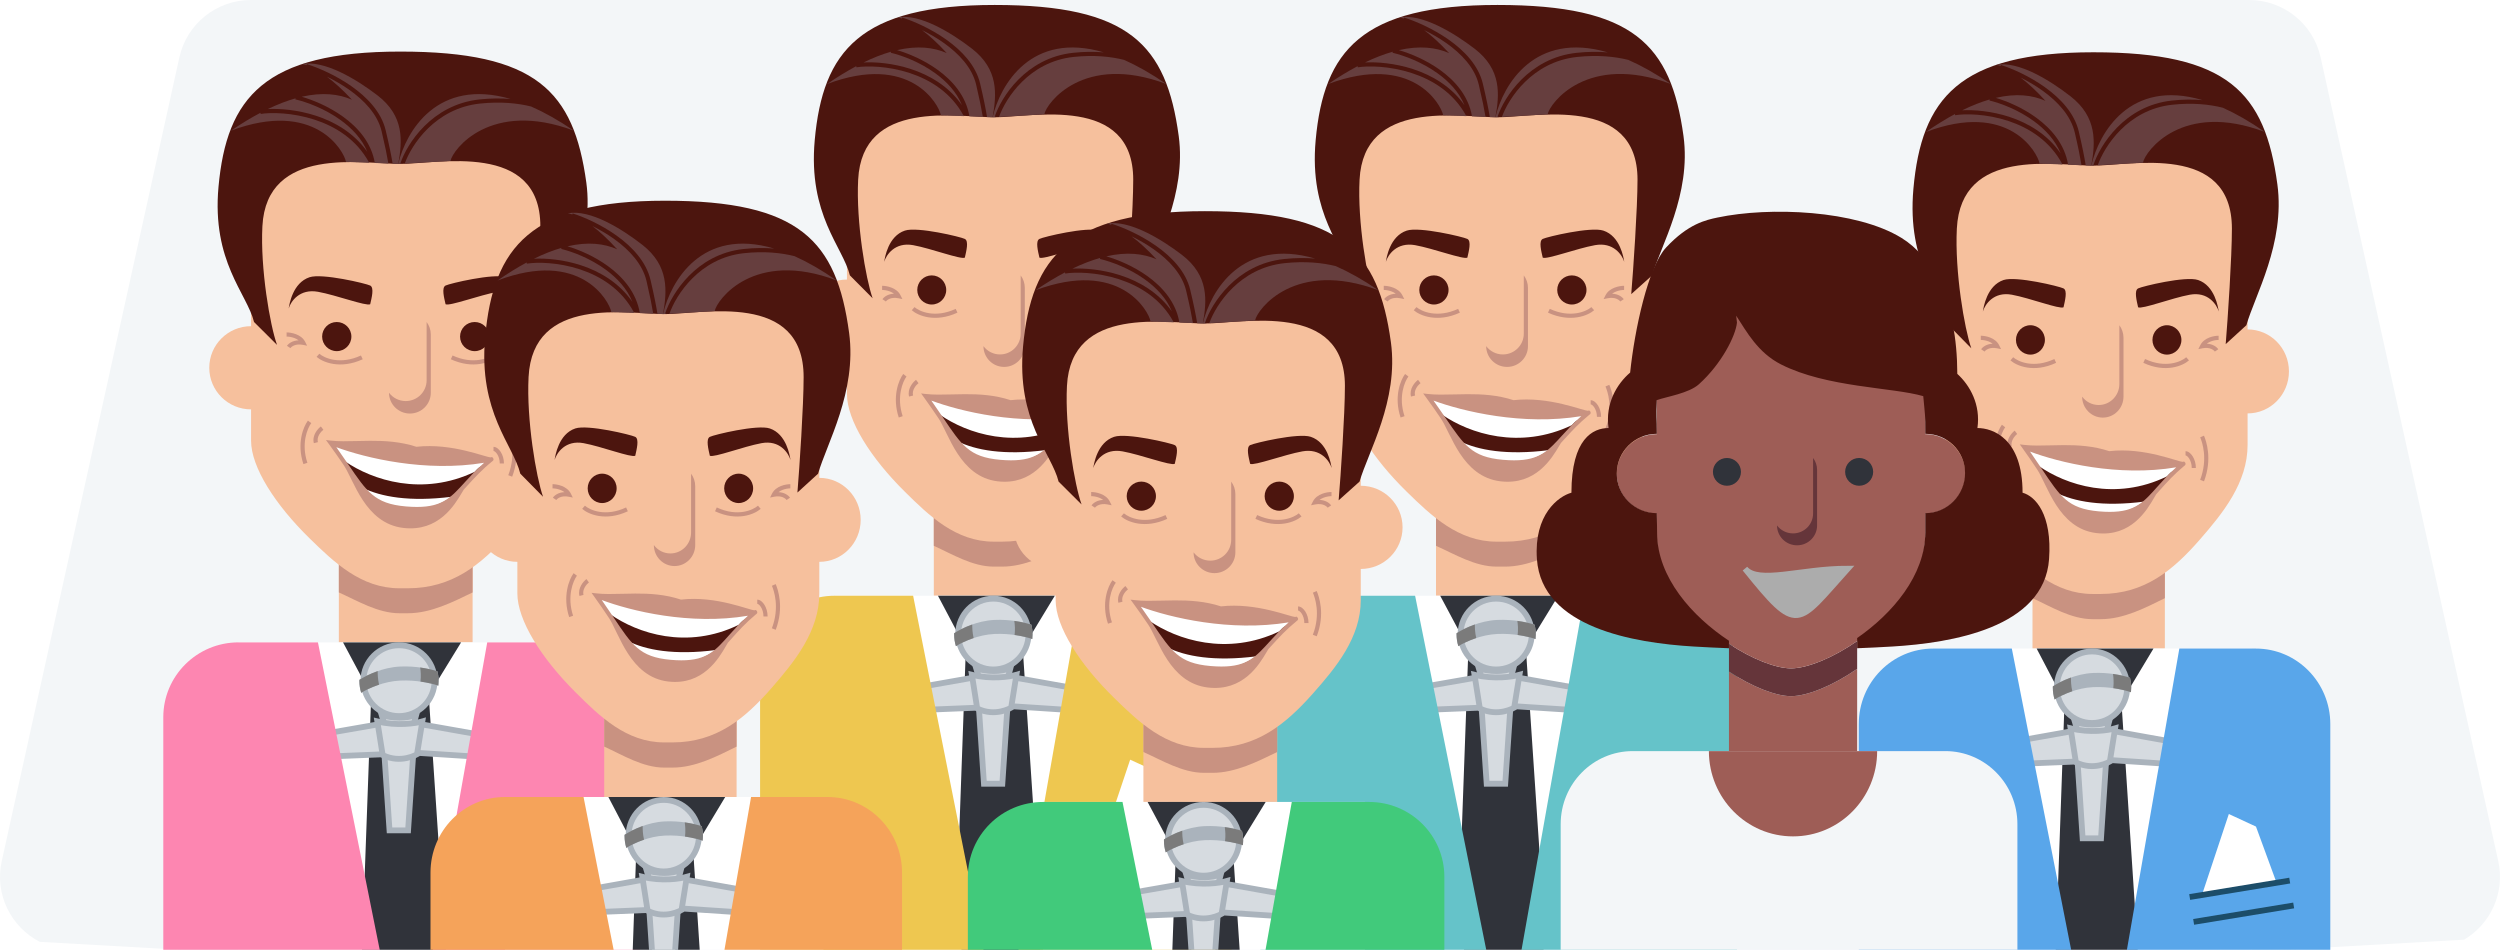 <svg width="429" height="163" viewBox="0 0 429 163" fill="none" xmlns="http://www.w3.org/2000/svg">
<g clip-path="url(#clip0_13_9797)">
<path d="M30.782 9.84C32.052 4.093 37.156 0 43.053 0H385.947C391.844 0 396.948 4.093 398.218 9.84L428.7 147.757C429.92 153.277 427.31 158.594 422.847 161.247L391.803 163H31.237L6.83 161.622C1.959 159.12 -0.981 153.551 0.3 147.757L30.782 9.84Z" fill="#F3F6F8"/>
<g filter="url(#filter0_d_13_9797)">
<path d="M58.146 89.096H81.098V106.231H58.146V89.096Z" fill="#F6C09D"/>
<path d="M81.098 97.663C77.739 99.288 73.967 101.233 69.981 101.233H68.546C64.841 101.233 61.321 99.079 58.146 97.663V92.665H81.098V97.663Z" fill="#C99281"/>
<path d="M43.083 34.479C43.083 20.482 54.483 9.135 68.546 9.135H69.981C84.043 9.135 95.443 20.482 95.443 34.479V51.971C99.405 51.971 102.616 55.167 102.616 59.11C102.616 63.053 99.405 66.25 95.443 66.25V71.604C95.443 78.038 91.164 83.199 87.195 87.668C82.529 92.922 77.579 96.949 69.981 96.949H68.546C61.976 96.949 57.322 92.489 53.125 88.382C47.242 82.626 43.083 76.188 43.083 71.604V66.25C39.122 66.25 35.911 63.053 35.911 59.11C35.911 55.167 39.122 51.971 43.083 51.971V34.479Z" fill="#F6C09D"/>
<path d="M47.537 55.184L43.592 51.257C42.396 46.378 36.321 40.905 37.495 28.054C38.897 12.704 45.385 4.851 68.696 4.851C92.007 4.851 98.462 11.633 100.614 27.34C101.983 37.335 96.669 46.259 95.235 51.257L91.648 54.47C92.007 50.186 92.724 39.691 92.724 34.836C92.724 20.201 75.151 24.127 68.696 24.127C62.24 24.127 45.743 20.915 45.026 34.836C44.652 42.108 46.341 51.852 47.537 55.184Z" fill="#4C150E"/>
<path d="M64.751 12.347C69.413 15.917 69.055 20.201 68.337 24.127L67.378 24.089C67.158 22.749 66.784 20.879 66.176 18.333C65.428 15.21 62.983 12.676 60.295 10.788C57.6 8.896 54.607 7.613 52.664 7.009L52.611 7.18C52.325 7.085 52.067 7.023 51.84 6.993C55.666 6.279 61.155 9.594 64.751 12.347Z" fill="#663E3E"/>
<path d="M56.094 9.159C57.329 9.758 58.639 10.499 59.882 11.372C62.514 13.22 64.79 15.625 65.478 18.498C66.062 20.943 66.427 22.752 66.646 24.06L64.321 23.967C63.736 20.496 61.437 17.865 58.81 15.984C56.449 14.295 53.792 13.188 51.779 12.602C55.307 11.795 58.135 12.12 60.393 13.113C58.823 11.414 57.372 10.115 56.094 9.159Z" fill="#663E3E"/>
<path d="M50.725 12.872L50.682 13.052C52.677 13.519 55.734 14.662 58.391 16.564C60.369 17.979 62.101 19.797 63.029 22.049C60.728 18.796 57.418 16.902 54.193 15.854C51.074 14.841 48.01 14.61 45.958 14.714C47.667 13.89 49.253 13.286 50.725 12.872Z" fill="#663E3E"/>
<path d="M44.693 15.353L44.727 15.555C46.461 15.267 50.169 15.298 53.97 16.533C57.559 17.699 61.195 19.924 63.352 23.929L59.371 23.77C59.013 21.866 53.992 13.061 39.647 18.416C41.433 17.199 43.113 16.186 44.693 15.353Z" fill="#663E3E"/>
<path d="M87.623 12.985C75.065 9.324 69.675 18.513 68.337 24.127L68.949 24.092L68.714 24.014C69.814 20.732 74.057 13.941 82.286 13.063C84.235 12.855 86.017 12.851 87.623 12.985Z" fill="#663E3E"/>
<path d="M91.141 14.276C88.827 13.703 85.883 13.398 82.362 13.773C74.668 14.594 70.599 20.86 69.456 24.063L77.303 23.613C77.662 21.71 84.117 13.061 98.462 18.416C95.818 16.615 93.382 15.259 91.141 14.276Z" fill="#663E3E"/>
<path d="M60.297 53.756C60.297 55.136 59.174 56.255 57.787 56.255C56.401 56.255 55.277 55.136 55.277 53.756C55.277 52.376 56.401 51.257 57.787 51.257C59.174 51.257 60.297 52.376 60.297 53.756Z" fill="#4C150E"/>
<path d="M83.967 53.756C83.967 55.136 82.843 56.255 81.457 56.255C80.07 56.255 78.946 55.136 78.946 53.756C78.946 52.376 80.07 51.257 81.457 51.257C82.843 51.257 83.967 52.376 83.967 53.756Z" fill="#4C150E"/>
<path d="M84.326 74.817C73.136 77.102 61.254 73.865 56.711 71.961C62.294 79.582 62.808 82.67 69.622 83.26C78.263 84.007 77.954 79.97 84.326 74.817Z" fill="#4C150E"/>
<path d="M54.559 46.069C51.404 45.498 49.897 47.735 49.539 48.925C49.658 48.211 50.218 44.535 53.125 43.571C55.277 42.857 62.808 44.642 63.525 44.998C64.251 45.36 63.764 47.14 63.525 48.211C62.808 48.568 57.715 46.641 54.559 46.069Z" fill="#4C150E"/>
<path d="M85.426 46.069C88.582 45.498 90.088 47.735 90.446 48.925C90.327 48.211 89.767 44.535 86.86 43.571C84.708 42.857 77.177 44.642 76.46 44.998C75.734 45.36 76.221 47.14 76.46 48.211C77.177 48.568 82.27 46.641 85.426 46.069Z" fill="#4C150E"/>
<path d="M56.711 71.961C61.254 73.865 73.136 77.102 84.326 74.817C82.18 76.553 82.684 75.617 81.457 76.959C72.491 81.243 63.884 78.387 59.222 75.174C58.308 73.839 58.052 73.791 56.711 71.961Z" fill="white"/>
<path d="M62.217 79.696C64.041 81.861 65.883 82.937 69.622 83.26C73.454 83.592 75.837 82.474 77.512 81.243C70.291 82.162 65.318 81.243 62.217 79.696Z" fill="white"/>
<path d="M66.753 63.394C66.753 65.366 68.359 66.964 70.339 66.964C72.32 66.964 73.925 65.365 73.925 63.394V53.399C73.925 52.595 73.659 51.853 73.208 51.257V61.252C73.208 63.224 71.603 64.822 69.622 64.822C68.449 64.822 67.407 64.261 66.753 63.394Z" fill="#C99281"/>
<path fill-rule="evenodd" clip-rule="evenodd" d="M50.539 54.017C50.03 53.821 49.501 53.756 49.18 53.756L49.18 53.042C49.577 53.042 50.195 53.119 50.798 53.352C51.399 53.583 52.028 53.986 52.37 54.667L52.698 55.32L51.979 55.177C50.683 54.919 49.993 55.505 49.837 55.739L49.24 55.343C49.497 54.96 50.174 54.438 51.236 54.401C51.032 54.242 50.793 54.115 50.539 54.017ZM88.805 53.352C89.407 53.119 90.026 53.042 90.422 53.042L90.422 53.756C90.102 53.756 89.573 53.821 89.064 54.017C88.809 54.115 88.571 54.242 88.367 54.401C89.428 54.438 90.106 54.96 90.362 55.343L89.766 55.739C89.609 55.505 88.919 54.919 87.624 55.177L86.905 55.32L87.233 54.667C87.575 53.986 88.204 53.583 88.805 53.352ZM62.241 57.65C58.377 59.424 55.382 58.159 54.323 57.237L54.796 56.7C55.65 57.444 58.344 58.653 61.94 57.001L62.241 57.65ZM77.662 57.001C81.258 58.653 83.953 57.444 84.807 56.7L85.279 57.237C84.221 58.159 81.225 59.424 77.362 57.65L77.662 57.001ZM52.067 75.644C50.879 72.094 52.058 69.212 52.838 68.177L53.412 68.606C52.757 69.475 51.642 72.114 52.748 75.418L52.067 75.644ZM54.139 70.243C54.411 69.757 54.787 69.382 55.062 69.177L55.492 69.748C55.288 69.9 54.983 70.203 54.765 70.591C54.549 70.977 54.434 71.418 54.549 71.875L53.853 72.048C53.681 71.362 53.865 70.732 54.139 70.243ZM87.219 77.545C88.606 73.955 87.564 71.108 87.224 70.317L87.883 70.036C88.26 70.911 89.37 73.966 87.888 77.801L87.219 77.545ZM84.944 73.506C84.819 73.411 84.729 73.389 84.684 73.389V72.675C84.939 72.675 85.178 72.787 85.377 72.937C85.581 73.091 85.769 73.304 85.929 73.555C86.249 74.058 86.478 74.749 86.478 75.531H85.76C85.76 74.885 85.57 74.326 85.323 73.937C85.199 73.742 85.066 73.598 84.944 73.506Z" fill="#C99281"/>
<path fill-rule="evenodd" clip-rule="evenodd" d="M56.752 71.607L55.939 71.513L56.421 72.172C57.388 73.491 58.202 74.674 58.925 75.734L58.926 75.736C58.947 75.766 58.967 75.796 58.988 75.827C59.367 76.39 59.753 77.174 60.205 78.094C60.263 78.212 60.322 78.332 60.382 78.454C60.906 79.516 61.511 80.708 62.264 81.844C63.77 84.115 65.899 86.206 69.221 86.595C75.266 87.302 78.027 82.635 79.262 80.547C79.386 80.337 79.495 80.153 79.59 80.004C79.808 79.769 80.028 79.526 80.255 79.276C81.369 78.049 82.639 76.65 84.484 75.149C84.504 75.139 84.528 75.125 84.551 75.106C84.605 75.063 84.692 74.965 84.688 74.813C84.684 74.678 84.609 74.594 84.579 74.565L84.443 74.429L84.254 74.467L84.163 74.486C84.092 74.481 83.952 74.455 83.72 74.395C83.469 74.33 83.151 74.237 82.767 74.124L82.743 74.117C81.981 73.892 80.984 73.599 79.827 73.328C77.51 72.784 74.531 72.322 71.453 72.668C68.733 71.78 66.026 71.629 63.526 71.641C62.75 71.644 61.999 71.663 61.275 71.682C59.621 71.724 58.107 71.762 56.752 71.607ZM59.805 75.753L59.583 75.428C59.561 75.396 59.54 75.364 59.518 75.332C58.978 74.541 58.385 73.677 57.715 72.739C62.711 74.584 73.031 77.078 83.069 75.412C81.677 76.644 80.631 77.797 79.715 78.806C79.483 79.061 79.26 79.308 79.041 79.543C77.901 80.775 76.904 81.715 75.533 82.302C74.164 82.889 72.382 83.14 69.653 82.904C66.905 82.666 65.247 82.021 63.859 80.857C62.508 79.723 61.394 78.087 59.805 75.753Z" fill="#C99281"/>
<g clip-path="url(#clip1_13_9797)">
<g clip-path="url(#clip2_13_9797)">
<rect x="40.931" y="106.231" width="55.229" height="80.675" fill="white"/>
<path d="M63.705 115.297L58.863 106.231H79.126L73.567 115.297L76.974 166.066L69.801 182.384L61.911 164.615L63.705 115.297Z" fill="#30333A"/>
<path d="M74.575 112.806C74.575 116.16 71.843 118.882 68.469 118.882C65.094 118.882 62.362 116.16 62.362 112.806C62.362 109.453 65.094 106.731 68.469 106.731C71.843 106.731 74.575 109.453 74.575 112.806Z" fill="#D6DBE0" stroke="#AAB3BC"/>
<path d="M75.22 113.655C75.251 113.396 75.266 113.131 75.266 112.863C75.266 112.287 75.194 111.727 75.058 111.192C73.778 110.783 71.365 110.254 68.655 110.379C65.626 110.52 62.859 111.886 61.674 112.661C61.672 112.728 61.671 112.796 61.671 112.863C61.671 113.566 61.779 114.243 61.978 114.881C63.291 114.091 65.862 112.919 68.655 112.789C71.485 112.658 73.99 113.241 75.22 113.655Z" fill="#AAB3BC"/>
<path fill-rule="evenodd" clip-rule="evenodd" d="M72.155 112.961C73.461 113.143 74.537 113.425 75.22 113.656C75.251 113.396 75.266 113.131 75.266 112.863C75.266 112.287 75.194 111.727 75.058 111.192C74.362 110.97 73.333 110.712 72.103 110.543C72.197 111.148 72.269 112.011 72.155 112.961ZM64.814 111.159C63.439 111.639 62.321 112.238 61.674 112.661C61.672 112.728 61.671 112.796 61.671 112.863C61.671 113.566 61.779 114.244 61.978 114.881C62.688 114.454 63.766 113.914 65.048 113.489C64.824 112.531 64.804 111.634 64.814 111.159Z" fill="#7B7B7B"/>
<path d="M66.554 122.241L65.501 118.715C67.262 119.249 69.809 119.382 71.437 118.62L70.479 122.241C69.33 123.004 67.128 122.813 66.554 122.241Z" fill="#D6DBE0" stroke="#AAB3BC"/>
<path d="M66.842 138.491L65.629 120.5H71.239L70.026 138.491H66.842Z" fill="#D6DBE0" stroke="#AAB3BC"/>
<path d="M71.555 125.44C71.555 125.44 68.808 127.108 65.667 125.569L65.647 125.44L56.13 125.825L54.559 122.105L64.833 120.309L64.751 119.796C68.101 120.617 71.294 120.138 72.472 119.796L72.388 120.309L82.532 122.105L81.486 125.825L71.597 125.184L71.555 125.44Z" fill="#D6DBE0"/>
<path d="M64.833 120.309L64.751 119.796C68.101 120.617 71.294 120.138 72.472 119.796L72.388 120.309M64.833 120.309L54.559 122.105L56.13 125.825L65.647 125.44M64.833 120.309L65.647 125.44M65.647 125.44L65.667 125.569C68.808 127.108 71.555 125.44 71.555 125.44L71.597 125.184M72.388 120.309L82.532 122.105L81.486 125.825L71.597 125.184M72.388 120.309L71.597 125.184" stroke="#AAB3BC"/>
<path d="M40.931 106.231C33.801 106.231 28.021 111.984 28.021 119.082V184.764C28.021 191.862 33.801 197.615 40.931 197.615H96.878C104.008 197.615 109.789 191.862 109.789 184.764V119.082C109.789 111.984 104.008 106.231 96.878 106.231H83.609L69.981 182.994L54.559 106.231H40.931Z" fill="#FD86B1"/>
<path d="M92.192 134.361L87.526 148.129L100.469 146.047L96.898 136.496L92.192 134.361Z" fill="white"/>
<path d="M85.402 148.471L102.749 145.68" stroke="#1C4D69"/>
<path d="M86.088 152.7L103.436 149.908" stroke="#1C4D69"/>
</g>
</g>
</g>
<g filter="url(#filter1_d_13_9797)">
<path d="M160.242 81.096H182.955V98.231H160.242V81.096Z" fill="#F6C09D"/>
<path d="M182.955 89.663C179.631 91.288 175.898 93.233 171.954 93.233H170.534C166.868 93.233 163.385 91.079 160.242 89.663V84.665H182.955V89.663Z" fill="#C99281"/>
<path d="M145.337 26.479C145.337 12.482 156.618 1.135 170.534 1.135H171.954C185.87 1.135 197.151 12.482 197.151 26.479V43.971C201.071 43.971 204.249 47.167 204.249 51.11C204.249 55.053 201.071 58.25 197.151 58.25V63.604C197.151 70.038 192.916 75.199 188.989 79.668C184.372 84.922 179.473 88.949 171.954 88.949H170.534C164.032 88.949 159.428 84.489 155.274 80.382C149.452 74.626 145.337 68.188 145.337 63.604V58.25C141.417 58.25 138.239 55.053 138.239 51.11C138.239 47.167 141.417 43.971 145.337 43.971V26.479Z" fill="#F6C09D"/>
<path d="M149.744 47.184L145.84 43.257C144.657 38.378 138.645 32.905 139.807 20.054C141.194 4.704 147.614 -3.149 170.683 -3.149C193.751 -3.149 200.139 3.633 202.268 19.34C203.623 29.335 198.364 38.259 196.945 43.257L193.396 46.47C193.751 42.186 194.461 31.691 194.461 26.836C194.461 12.201 177.071 16.127 170.683 16.127C164.294 16.127 147.969 12.915 147.259 26.836C146.889 34.108 148.561 43.852 149.744 47.184Z" fill="#4C150E"/>
<path d="M166.778 4.347C171.392 7.917 171.037 12.201 170.327 16.127L169.378 16.089C169.161 14.749 168.791 12.879 168.188 10.333C167.449 7.21 165.029 4.676 162.369 2.788C159.702 0.896 156.74 -0.387 154.818 -0.991L154.765 -0.82C154.482 -0.915 154.227 -0.977 154.002 -1.007C157.788 -1.721 163.22 1.594 166.778 4.347Z" fill="#663E3E"/>
<path d="M158.212 1.159C159.434 1.758 160.73 2.499 161.96 3.372C164.565 5.22 166.818 7.625 167.498 10.498C168.076 12.943 168.437 14.752 168.654 16.06L166.353 15.967C165.774 12.496 163.499 9.865 160.899 7.984C158.563 6.295 155.934 5.188 153.941 4.602C157.433 3.795 160.231 4.12 162.466 5.113C160.913 3.414 159.476 2.115 158.212 1.159Z" fill="#663E3E"/>
<path d="M152.898 4.872L152.856 5.052C154.831 5.519 157.856 6.662 160.485 8.564C162.442 9.979 164.156 11.797 165.074 14.049C162.798 10.796 159.522 8.902 156.33 7.854C153.244 6.841 150.212 6.61 148.181 6.714C149.873 5.89 151.442 5.286 152.898 4.872Z" fill="#663E3E"/>
<path d="M146.929 7.353L146.963 7.555C148.679 7.267 152.348 7.298 156.11 8.533C159.661 9.699 163.259 11.924 165.394 15.929L161.455 15.77C161.1 13.866 156.132 5.061 141.936 10.416C143.703 9.199 145.366 8.186 146.929 7.353Z" fill="#663E3E"/>
<path d="M189.412 4.985C176.985 1.324 171.652 10.513 170.327 16.127L170.932 16.092L170.701 16.014C171.788 12.732 175.988 5.941 184.131 5.063C186.059 4.855 187.823 4.851 189.412 4.985Z" fill="#663E3E"/>
<path d="M192.894 6.276C190.603 5.703 187.69 5.398 184.206 5.773C176.593 6.594 172.565 12.86 171.435 16.063L179.2 15.614C179.555 13.71 185.943 5.061 200.139 10.416C197.522 8.615 195.112 7.259 192.894 6.276Z" fill="#663E3E"/>
<path d="M162.372 45.756C162.372 47.136 161.259 48.255 159.887 48.255C158.515 48.255 157.403 47.136 157.403 45.756C157.403 44.376 158.515 43.257 159.887 43.257C161.259 43.257 162.372 44.376 162.372 45.756Z" fill="#4C150E"/>
<path d="M185.795 45.756C185.795 47.136 184.683 48.255 183.311 48.255C181.939 48.255 180.826 47.136 180.826 45.756C180.826 44.376 181.939 43.257 183.311 43.257C184.683 43.257 185.795 44.376 185.795 45.756Z" fill="#4C150E"/>
<path d="M186.15 66.817C175.077 69.102 163.318 65.865 158.823 63.961C164.347 71.582 164.856 74.67 171.599 75.26C180.15 76.007 179.844 71.97 186.15 66.817Z" fill="#4C150E"/>
<path d="M156.693 38.069C153.57 37.498 152.08 39.735 151.725 40.925C151.843 40.211 152.397 36.535 155.274 35.571C157.403 34.857 164.856 36.642 165.566 36.998C166.284 37.36 165.802 39.14 165.566 40.211C164.856 40.568 159.816 38.641 156.693 38.069Z" fill="#4C150E"/>
<path d="M187.238 38.069C190.361 37.498 191.852 39.735 192.207 40.925C192.088 40.211 191.534 36.535 188.658 35.571C186.528 34.857 179.075 36.642 178.366 36.998C177.647 37.36 178.129 39.14 178.366 40.211C179.075 40.568 184.115 38.641 187.238 38.069Z" fill="#4C150E"/>
<path d="M158.823 63.961C163.318 65.865 175.077 69.102 186.15 66.817C184.026 68.553 184.525 67.617 183.311 68.959C174.438 73.243 165.921 70.387 161.307 67.174C160.403 65.839 160.149 65.791 158.823 63.961Z" fill="white"/>
<path d="M164.271 71.696C166.076 73.861 167.899 74.937 171.599 75.26C175.392 75.592 177.749 74.474 179.407 73.243C172.261 74.162 167.34 73.243 164.271 71.696Z" fill="white"/>
<path d="M168.76 55.394C168.76 57.366 170.349 58.964 172.309 58.964C174.269 58.964 175.858 57.365 175.858 55.394V45.399C175.858 44.595 175.594 43.853 175.148 43.257V53.252C175.148 55.224 173.559 56.822 171.599 56.822C170.438 56.822 169.407 56.261 168.76 55.394Z" fill="#C99281"/>
<path fill-rule="evenodd" clip-rule="evenodd" d="M152.715 46.017C152.211 45.821 151.687 45.756 151.37 45.756L151.37 45.042C151.762 45.042 152.374 45.119 152.971 45.352C153.566 45.583 154.188 45.986 154.526 46.667L154.851 47.32L154.139 47.177C152.857 46.919 152.175 47.505 152.02 47.739L151.429 47.343C151.683 46.96 152.354 46.438 153.404 46.401C153.202 46.242 152.966 46.115 152.715 46.017ZM190.582 45.352C191.178 45.119 191.79 45.042 192.183 45.042L192.183 45.756C191.866 45.756 191.342 45.821 190.838 46.017C190.586 46.115 190.35 46.242 190.148 46.401C191.199 46.438 191.869 46.96 192.123 47.343L191.533 47.739C191.378 47.505 190.695 46.919 189.413 47.177L188.702 47.32L189.026 46.667C189.365 45.986 189.987 45.583 190.582 45.352ZM164.295 49.65C160.472 51.424 157.507 50.159 156.46 49.237L156.927 48.7C157.772 49.444 160.439 50.653 163.997 49.001L164.295 49.65ZM179.555 49.001C183.114 50.653 185.78 49.444 186.626 48.7L187.093 49.237C186.046 50.159 183.081 51.424 179.258 49.65L179.555 49.001ZM154.227 67.644C153.051 64.094 154.218 61.212 154.99 60.177L155.558 60.606C154.91 61.475 153.806 64.114 154.901 67.418L154.227 67.644ZM156.277 62.243C156.547 61.757 156.919 61.382 157.19 61.177L157.616 61.748C157.414 61.9 157.112 62.203 156.897 62.591C156.683 62.977 156.569 63.418 156.683 63.875L155.994 64.048C155.824 63.362 156.006 62.732 156.277 62.243ZM189.012 69.545C190.385 65.955 189.354 63.108 189.017 62.317L189.67 62.036C190.043 62.911 191.141 65.966 189.675 69.801L189.012 69.545ZM186.761 65.506C186.637 65.411 186.548 65.389 186.505 65.389V64.675C186.756 64.675 186.993 64.787 187.19 64.937C187.391 65.091 187.578 65.304 187.736 65.555C188.053 66.058 188.279 66.749 188.279 67.531H187.569C187.569 66.885 187.381 66.326 187.136 65.937C187.014 65.742 186.882 65.598 186.761 65.506Z" fill="#C99281"/>
<path fill-rule="evenodd" clip-rule="evenodd" d="M158.863 63.607L158.059 63.513L158.536 64.172C159.492 65.491 160.298 66.674 161.013 67.734L161.014 67.736C161.035 67.766 161.055 67.796 161.076 67.827C161.451 68.39 161.833 69.174 162.28 70.094C162.337 70.212 162.396 70.332 162.456 70.454C162.974 71.516 163.573 72.708 164.318 73.844C165.808 76.115 167.915 78.206 171.203 78.595C177.185 79.302 179.917 74.635 181.139 72.547C181.262 72.337 181.369 72.153 181.464 72.004C181.679 71.769 181.897 71.526 182.121 71.276C183.224 70.049 184.481 68.65 186.306 67.149C186.326 67.139 186.349 67.125 186.373 67.106C186.426 67.063 186.512 66.965 186.508 66.813C186.504 66.678 186.43 66.594 186.401 66.565L186.265 66.429L186.078 66.467L185.988 66.486C185.918 66.481 185.78 66.455 185.55 66.395C185.302 66.33 184.987 66.237 184.607 66.124L184.583 66.117C183.829 65.892 182.843 65.599 181.697 65.328C179.405 64.784 176.457 64.322 173.41 64.668C170.719 63.78 168.041 63.629 165.567 63.641C164.799 63.644 164.056 63.663 163.339 63.682C161.702 63.724 160.204 63.762 158.863 63.607ZM161.884 67.753L161.665 67.428C161.643 67.396 161.622 67.364 161.6 67.332C161.066 66.541 160.479 65.677 159.816 64.739C164.759 66.584 174.972 69.078 184.906 67.412C183.529 68.644 182.493 69.797 181.587 70.806C181.357 71.061 181.136 71.308 180.92 71.543C179.791 72.775 178.805 73.715 177.449 74.302C176.094 74.889 174.33 75.14 171.63 74.904C168.91 74.666 167.27 74.021 165.897 72.857C164.559 71.723 163.456 70.087 161.884 67.753Z" fill="#C99281"/>
<g clip-path="url(#clip3_13_9797)">
<g clip-path="url(#clip4_13_9797)">
<rect x="143.207" y="98.231" width="54.654" height="80.675" fill="white"/>
<path d="M165.743 107.297L160.952 98.231H181.004L175.503 107.297L178.874 158.066L171.776 174.384L163.969 156.615L165.743 107.297Z" fill="#30333A"/>
<path d="M176.495 104.806C176.495 108.165 173.789 110.882 170.458 110.882C167.126 110.882 164.42 108.165 164.42 104.806C164.42 101.448 167.126 98.731 170.458 98.731C173.789 98.731 176.495 101.448 176.495 104.806Z" fill="#D6DBE0" stroke="#AAB3BC"/>
<path d="M177.139 105.655C177.169 105.396 177.185 105.131 177.185 104.863C177.185 104.287 177.113 103.727 176.978 103.192C175.711 102.783 173.324 102.254 170.642 102.379C167.645 102.52 164.906 103.886 163.734 104.661C163.732 104.728 163.731 104.796 163.731 104.863C163.731 105.566 163.837 106.243 164.035 106.881C165.333 106.091 167.878 104.919 170.642 104.789C173.442 104.658 175.921 105.241 177.139 105.655Z" fill="#AAB3BC"/>
<path fill-rule="evenodd" clip-rule="evenodd" d="M174.105 104.961C175.398 105.143 176.463 105.425 177.139 105.656C177.169 105.396 177.185 105.131 177.185 104.863C177.185 104.287 177.113 103.727 176.978 103.192C176.29 102.97 175.271 102.712 174.054 102.543C174.147 103.148 174.218 104.011 174.105 104.961ZM166.841 103.159C165.481 103.639 164.374 104.238 163.734 104.661C163.732 104.728 163.731 104.796 163.731 104.863C163.731 105.566 163.837 106.244 164.035 106.881C164.737 106.454 165.804 105.914 167.073 105.489C166.851 104.531 166.831 103.634 166.841 103.159Z" fill="#7B7B7B"/>
<path d="M168.563 114.241L167.521 110.715C169.264 111.249 171.784 111.382 173.395 110.62L172.447 114.241C171.31 115.004 169.131 114.813 168.563 114.241Z" fill="#D6DBE0" stroke="#AAB3BC"/>
<path d="M168.848 130.491L167.648 112.5H173.199L171.999 130.491H168.848Z" fill="#D6DBE0" stroke="#AAB3BC"/>
<path d="M173.513 117.44C173.513 117.44 170.793 119.108 167.686 117.569L167.665 117.44L158.247 117.825L156.693 114.105L166.86 112.309L166.779 111.796C170.094 112.617 173.254 112.138 174.419 111.796L174.337 112.309L184.375 114.105L183.339 117.825L173.554 117.184L173.513 117.44Z" fill="#D6DBE0"/>
<path d="M166.86 112.309L166.779 111.796C170.094 112.617 173.254 112.138 174.419 111.796L174.337 112.309M166.86 112.309L156.693 114.105L158.247 117.825L167.665 117.44M166.86 112.309L167.665 117.44M167.665 117.44L167.686 117.569C170.793 119.108 173.513 117.44 173.513 117.44L173.554 117.184M174.337 112.309L184.375 114.105L183.339 117.825L173.554 117.184M174.337 112.309L173.554 117.184" stroke="#AAB3BC"/>
<path d="M143.207 98.231C136.151 98.231 130.431 103.984 130.431 111.082V176.764C130.431 183.862 136.151 189.615 143.207 189.615H198.571C205.627 189.615 211.347 183.862 211.347 176.764V111.082C211.347 103.984 205.627 98.231 198.571 98.231H185.44L171.954 174.994L156.693 98.231H143.207Z" fill="#EEC750"/>
<path d="M193.934 126.361L189.316 140.129L202.125 138.047L198.591 128.496L193.934 126.361Z" fill="white"/>
<path d="M187.214 140.471L204.381 137.68" stroke="#1C4D69"/>
<path d="M187.894 144.7L205.061 141.908" stroke="#1C4D69"/>
</g>
</g>
</g>
<g filter="url(#filter2_d_13_9797)">
<path d="M246.419 81.096H269.372V98.231H246.419V81.096Z" fill="#F6C09D"/>
<path d="M269.372 89.663C266.012 91.288 262.24 93.233 258.254 93.233H256.819C253.115 93.233 249.595 91.079 246.419 89.663V84.665H269.372V89.663Z" fill="#C99281"/>
<path d="M231.357 26.479C231.357 12.482 242.757 1.135 256.82 1.135H258.254C272.317 1.135 283.717 12.482 283.717 26.479V43.971C287.678 43.971 290.889 47.167 290.889 51.11C290.889 55.053 287.678 58.25 283.717 58.25V63.604C283.717 70.038 279.437 75.199 275.468 79.668C270.803 84.922 265.853 88.949 258.254 88.949H256.82C250.249 88.949 245.596 84.489 241.398 80.382C235.515 74.626 231.357 68.188 231.357 63.604V58.25C227.395 58.25 224.184 55.053 224.184 51.11C224.184 47.167 227.395 43.971 231.357 43.971V26.479Z" fill="#F6C09D"/>
<path d="M235.81 47.184L231.865 43.257C230.67 38.378 224.595 32.905 225.768 20.054C227.17 4.704 233.658 -3.149 256.969 -3.149C280.28 -3.149 286.736 3.633 288.887 19.34C290.257 29.335 284.943 38.259 283.508 43.257L279.922 46.47C280.28 42.186 280.998 31.691 280.998 26.836C280.998 12.201 263.425 16.127 256.969 16.127C250.514 16.127 234.017 12.915 233.3 26.836C232.925 34.108 234.615 43.852 235.81 47.184Z" fill="#4C150E"/>
<path d="M253.024 4.347C257.687 7.917 257.328 12.201 256.611 16.127L255.651 16.089C255.432 14.749 255.058 12.879 254.449 10.333C253.702 7.21 251.256 4.676 248.569 2.788C245.874 0.896 242.88 -0.387 240.938 -0.991L240.884 -0.82C240.598 -0.915 240.341 -0.977 240.114 -1.007C243.939 -1.721 249.429 1.594 253.024 4.347Z" fill="#663E3E"/>
<path d="M244.368 1.159C245.603 1.758 246.913 2.499 248.155 3.372C250.787 5.22 253.064 7.625 253.751 10.498C254.336 12.943 254.701 14.752 254.919 16.06L252.595 15.967C252.01 12.496 249.711 9.865 247.083 7.984C244.723 6.295 242.066 5.188 240.052 4.602C243.58 3.795 246.408 4.12 248.666 5.113C247.097 3.414 245.645 2.115 244.368 1.159Z" fill="#663E3E"/>
<path d="M238.998 4.872L238.956 5.052C240.951 5.519 244.008 6.662 246.664 8.564C248.642 9.979 250.375 11.797 251.302 14.049C249.002 10.796 245.691 8.902 242.466 7.854C239.348 6.841 236.283 6.61 234.231 6.714C235.941 5.89 237.527 5.286 238.998 4.872Z" fill="#663E3E"/>
<path d="M232.966 7.353L233 7.555C234.735 7.267 238.442 7.298 242.244 8.533C245.832 9.699 249.468 11.924 251.626 15.929L247.645 15.77C247.286 13.866 242.265 5.061 227.92 10.416C229.706 9.199 231.386 8.186 232.966 7.353Z" fill="#663E3E"/>
<path d="M275.896 4.985C263.338 1.324 257.949 10.513 256.611 16.127L257.222 16.092L256.988 16.014C258.087 12.732 262.331 5.941 270.559 5.063C272.508 4.855 274.29 4.851 275.896 4.985Z" fill="#663E3E"/>
<path d="M279.415 6.276C277.1 5.703 274.156 5.398 270.635 5.773C262.942 6.594 258.872 12.86 257.729 16.063L265.576 15.614C265.935 13.71 272.39 5.061 286.736 10.416C284.092 8.615 281.656 7.259 279.415 6.276Z" fill="#663E3E"/>
<path d="M248.571 45.756C248.571 47.136 247.447 48.255 246.061 48.255C244.674 48.255 243.55 47.136 243.55 45.756C243.55 44.376 244.674 43.257 246.061 43.257C247.447 43.257 248.571 44.376 248.571 45.756Z" fill="#4C150E"/>
<path d="M272.241 45.756C272.241 47.136 271.117 48.255 269.73 48.255C268.344 48.255 267.22 47.136 267.22 45.756C267.22 44.376 268.344 43.257 269.73 43.257C271.117 43.257 272.241 44.376 272.241 45.756Z" fill="#4C150E"/>
<path d="M272.599 66.817C261.41 69.102 249.527 65.865 244.985 63.961C250.567 71.582 251.081 74.67 257.895 75.26C266.536 76.007 266.227 71.97 272.599 66.817Z" fill="#4C150E"/>
<path d="M242.833 38.069C239.677 37.498 238.171 39.735 237.812 40.925C237.932 40.211 238.491 36.535 241.398 35.571C243.55 34.857 251.081 36.642 251.799 36.998C252.524 37.36 252.038 39.14 251.799 40.211C251.081 40.568 245.989 38.641 242.833 38.069Z" fill="#4C150E"/>
<path d="M273.699 38.069C276.855 37.498 278.361 39.735 278.72 40.925C278.6 40.211 278.04 36.535 275.134 35.571C272.982 34.857 265.451 36.642 264.733 36.998C264.007 37.36 264.494 39.14 264.733 40.211C265.451 40.568 270.543 38.641 273.699 38.069Z" fill="#4C150E"/>
<path d="M244.985 63.961C249.527 65.865 261.41 69.102 272.599 66.817C270.453 68.553 270.958 67.617 269.73 68.959C260.764 73.243 252.157 70.387 247.495 67.174C246.582 65.839 246.325 65.791 244.985 63.961Z" fill="white"/>
<path d="M250.491 71.696C252.314 73.861 254.156 74.937 257.895 75.26C261.728 75.592 264.11 74.474 265.785 73.243C258.564 74.162 253.592 73.243 250.491 71.696Z" fill="white"/>
<path d="M255.026 55.394C255.026 57.366 256.632 58.964 258.613 58.964C260.593 58.964 262.199 57.365 262.199 55.394V45.399C262.199 44.595 261.932 43.853 261.482 43.257V53.252C261.482 55.224 259.876 56.822 257.895 56.822C256.722 56.822 255.681 56.261 255.026 55.394Z" fill="#C99281"/>
<path fill-rule="evenodd" clip-rule="evenodd" d="M238.812 46.017C238.303 45.821 237.774 45.756 237.453 45.756L237.453 45.042C237.85 45.042 238.469 45.119 239.071 45.352C239.672 45.583 240.301 45.986 240.643 46.667L240.971 47.32L240.252 47.177C238.957 46.919 238.267 47.505 238.11 47.739L237.514 47.343C237.77 46.96 238.448 46.438 239.509 46.401C239.305 46.242 239.067 46.115 238.812 46.017ZM277.078 45.352C277.681 45.119 278.299 45.042 278.696 45.042L278.696 45.756C278.375 45.756 277.846 45.821 277.337 46.017C277.083 46.115 276.844 46.242 276.64 46.401C277.702 46.438 278.379 46.96 278.636 47.343L278.039 47.739C277.882 47.505 277.193 46.919 275.897 47.177L275.178 47.32L275.506 46.667C275.848 45.986 276.477 45.583 277.078 45.352ZM250.514 49.65C246.651 51.424 243.655 50.159 242.597 49.237L243.069 48.7C243.923 49.444 246.618 50.653 250.214 49.001L250.514 49.65ZM265.936 49.001C269.532 50.653 272.226 49.444 273.08 48.7L273.553 49.237C272.494 50.159 269.498 51.424 265.635 49.65L265.936 49.001ZM240.341 67.644C239.152 64.094 240.332 61.212 241.111 60.177L241.685 60.606C241.03 61.475 239.915 64.114 241.021 67.418L240.341 67.644ZM242.412 62.243C242.685 61.757 243.061 61.382 243.335 61.177L243.765 61.748C243.561 61.9 243.256 62.203 243.038 62.591C242.822 62.977 242.707 63.418 242.822 63.875L242.126 64.048C241.954 63.362 242.138 62.732 242.412 62.243ZM275.492 69.545C276.879 65.955 275.838 63.108 275.497 62.317L276.157 62.036C276.533 62.911 277.644 65.966 276.162 69.801L275.492 69.545ZM273.217 65.506C273.092 65.411 273.002 65.389 272.958 65.389V64.675C273.212 64.675 273.451 64.787 273.651 64.937C273.854 65.091 274.042 65.304 274.202 65.555C274.522 66.058 274.751 66.749 274.751 67.531H274.034C274.034 66.885 273.844 66.326 273.596 65.937C273.472 65.742 273.339 65.598 273.217 65.506Z" fill="#C99281"/>
<path fill-rule="evenodd" clip-rule="evenodd" d="M245.026 63.607L244.213 63.513L244.695 64.172C245.661 65.491 246.475 66.674 247.198 67.734L247.199 67.736C247.22 67.766 247.241 67.796 247.261 67.827C247.641 68.39 248.026 69.174 248.478 70.094C248.536 70.212 248.595 70.332 248.656 70.454C249.179 71.516 249.785 72.708 250.538 73.844C252.044 76.115 254.173 78.206 257.495 78.595C263.54 79.302 266.301 74.635 267.536 72.547C267.66 72.337 267.769 72.153 267.864 72.004C268.081 71.769 268.302 71.526 268.529 71.276C269.643 70.049 270.913 68.65 272.757 67.149C272.778 67.139 272.801 67.125 272.825 67.106C272.878 67.063 272.965 66.965 272.961 66.813C272.957 66.678 272.882 66.594 272.853 66.565L272.716 66.429L272.527 66.467L272.436 66.486C272.365 66.481 272.226 66.455 271.994 66.395C271.743 66.33 271.425 66.237 271.04 66.124L271.016 66.117C270.254 65.892 269.257 65.599 268.1 65.328C265.783 64.784 262.805 64.322 259.726 64.668C257.006 63.78 254.3 63.629 251.8 63.641C251.024 63.644 250.273 63.663 249.548 63.682C247.895 63.724 246.381 63.762 245.026 63.607ZM248.078 67.753L247.857 67.428C247.835 67.396 247.813 67.364 247.791 67.332C247.251 66.541 246.659 65.677 245.989 64.739C250.984 66.584 261.304 69.078 271.342 67.412C269.951 68.644 268.904 69.797 267.988 70.806C267.757 71.061 267.533 71.308 267.315 71.543C266.174 72.775 265.177 73.715 263.807 74.302C262.437 74.889 260.656 75.14 257.926 74.904C255.178 74.666 253.521 74.021 252.133 72.857C250.782 71.723 249.667 70.087 248.078 67.753Z" fill="#C99281"/>
<g clip-path="url(#clip5_13_9797)">
<g clip-path="url(#clip6_13_9797)">
<rect x="229.205" y="98.231" width="55.229" height="80.675" fill="white"/>
<path d="M251.978 107.297L247.136 98.231H267.399L261.84 107.297L265.247 158.066L258.075 174.384L250.185 156.615L251.978 107.297Z" fill="#30333A"/>
<path d="M262.848 104.806C262.848 108.16 260.117 110.882 256.742 110.882C253.367 110.882 250.636 108.16 250.636 104.806C250.636 101.453 253.367 98.731 256.742 98.731C260.117 98.731 262.848 101.453 262.848 104.806Z" fill="#D6DBE0" stroke="#AAB3BC"/>
<path d="M263.494 105.655C263.524 105.396 263.54 105.131 263.54 104.863C263.54 104.287 263.467 103.727 263.331 103.192C262.051 102.783 259.639 102.254 256.928 102.379C253.9 102.52 251.132 103.886 249.947 104.661C249.945 104.728 249.944 104.796 249.944 104.863C249.944 105.566 250.052 106.243 250.252 106.881C251.564 106.091 254.135 104.919 256.928 104.789C259.758 104.658 262.263 105.241 263.494 105.655Z" fill="#AAB3BC"/>
<path fill-rule="evenodd" clip-rule="evenodd" d="M260.428 104.961C261.735 105.143 262.811 105.425 263.494 105.656C263.524 105.396 263.54 105.131 263.54 104.863C263.54 104.287 263.467 103.727 263.331 103.192C262.636 102.97 261.606 102.712 260.376 102.543C260.47 103.148 260.542 104.011 260.428 104.961ZM253.088 103.159C251.713 103.639 250.594 104.238 249.947 104.661C249.945 104.728 249.944 104.796 249.944 104.863C249.944 105.566 250.052 106.244 250.252 106.881C250.961 106.454 252.04 105.914 253.322 105.489C253.098 104.531 253.078 103.634 253.088 103.159Z" fill="#7B7B7B"/>
<path d="M254.827 114.241L253.774 110.715C255.536 111.249 258.082 111.382 259.71 110.62L258.753 114.241C257.604 115.004 255.402 114.813 254.827 114.241Z" fill="#D6DBE0" stroke="#AAB3BC"/>
<path d="M255.115 130.491L253.903 112.5H259.512L258.299 130.491H255.115Z" fill="#D6DBE0" stroke="#AAB3BC"/>
<path d="M259.829 117.44C259.829 117.44 257.081 119.108 253.941 117.569L253.92 117.44L244.403 117.825L242.833 114.105L253.106 112.309L253.025 111.796C256.374 112.617 259.567 112.138 260.745 111.796L260.662 112.309L270.806 114.105L269.759 117.825L259.871 117.184L259.829 117.44Z" fill="#D6DBE0"/>
<path d="M253.106 112.309L253.025 111.796C256.374 112.617 259.567 112.138 260.745 111.796L260.662 112.309M253.106 112.309L242.833 114.105L244.403 117.825L253.92 117.44M253.106 112.309L253.92 117.44M253.92 117.44L253.941 117.569C257.081 119.108 259.829 117.44 259.829 117.44L259.871 117.184M260.662 112.309L270.806 114.105L269.759 117.825L259.871 117.184M260.662 112.309L259.871 117.184" stroke="#AAB3BC"/>
<path d="M229.205 98.231C222.075 98.231 216.294 103.984 216.294 111.082V176.764C216.294 183.862 222.075 189.615 229.205 189.615H285.151C292.282 189.615 298.062 183.862 298.062 176.764V111.082C298.062 103.984 292.282 98.231 285.151 98.231H271.882L258.254 174.994L242.833 98.231H229.205Z" fill="#65C3C9"/>
<path d="M280.465 126.361L275.799 140.129L288.742 138.047L285.172 128.496L280.465 126.361Z" fill="white"/>
<path d="M273.675 140.471L291.023 137.68" stroke="#1C4D69"/>
<path d="M274.362 144.7L291.709 141.908" stroke="#1C4D69"/>
</g>
</g>
</g>
<g filter="url(#filter3_d_13_9797)">
<path d="M196.209 116.481H219.162V133.616H196.209V116.481Z" fill="#F6C09D"/>
<path d="M219.162 125.048C215.803 126.673 212.03 128.618 208.044 128.618H206.61C202.905 128.618 199.385 126.464 196.209 125.048V120.051H219.162V125.048Z" fill="#C99281"/>
<path d="M181.147 61.864C181.147 47.867 192.547 36.52 206.61 36.52H208.044C222.107 36.52 233.507 47.867 233.507 61.864V79.356C237.468 79.356 240.68 82.552 240.68 86.495C240.68 90.438 237.468 93.635 233.507 93.635V98.989C233.507 105.423 229.227 110.584 225.259 115.053C220.593 120.307 215.643 124.334 208.044 124.334H206.61C200.039 124.334 195.386 119.874 191.189 115.767C185.305 110.011 181.147 103.573 181.147 98.989V93.635C177.186 93.635 173.974 90.438 173.974 86.495C173.974 82.552 177.186 79.356 181.147 79.356V61.864Z" fill="#F6C09D"/>
<path d="M185.6 82.569L181.655 78.642C180.46 73.763 174.385 68.29 175.559 55.439C176.961 40.089 183.449 32.236 206.76 32.236C230.071 32.236 236.526 39.018 238.678 54.725C240.047 64.72 234.733 73.644 233.298 78.642L229.712 81.855C230.071 77.571 230.788 67.076 230.788 62.221C230.788 47.586 213.215 51.512 206.76 51.512C200.304 51.512 183.807 48.3 183.09 62.221C182.715 69.493 184.405 79.237 185.6 82.569Z" fill="#4C150E"/>
<path d="M202.815 39.732C207.477 43.302 207.118 47.586 206.401 51.512L205.441 51.474C205.222 50.134 204.848 48.264 204.239 45.718C203.492 42.595 201.047 40.061 198.359 38.173C195.664 36.281 192.671 34.998 190.728 34.394L190.674 34.565C190.389 34.47 190.131 34.408 189.904 34.378C193.729 33.664 199.219 36.979 202.815 39.732Z" fill="#663E3E"/>
<path d="M194.158 36.544C195.393 37.144 196.703 37.884 197.946 38.757C200.578 40.605 202.854 43.01 203.542 45.883C204.126 48.328 204.491 50.137 204.71 51.445L202.385 51.352C201.8 47.881 199.501 45.25 196.873 43.369C194.513 41.68 191.856 40.573 189.842 39.987C193.371 39.18 196.199 39.505 198.457 40.498C196.887 38.799 195.435 37.5 194.158 36.544Z" fill="#663E3E"/>
<path d="M188.788 40.257L188.746 40.437C190.741 40.904 193.798 42.047 196.455 43.949C198.432 45.364 200.165 47.182 201.093 49.434C198.792 46.181 195.481 44.287 192.257 43.239C189.138 42.226 186.074 41.995 184.022 42.099C185.731 41.275 187.317 40.671 188.788 40.257Z" fill="#663E3E"/>
<path d="M182.756 42.738L182.79 42.94C184.525 42.652 188.232 42.683 192.034 43.918C195.623 45.084 199.258 47.309 201.416 51.314L197.435 51.155C197.077 49.251 192.056 40.446 177.71 45.801C179.496 44.584 181.176 43.571 182.756 42.738Z" fill="#663E3E"/>
<path d="M225.687 40.37C213.129 36.709 207.739 45.898 206.401 51.512L207.012 51.477L206.778 51.399C207.877 48.117 212.121 41.326 220.349 40.448C222.298 40.24 224.081 40.236 225.687 40.37Z" fill="#663E3E"/>
<path d="M229.205 41.661C226.89 41.088 223.946 40.783 220.426 41.158C212.732 41.979 208.662 48.245 207.52 51.448L215.367 50.998C215.725 49.095 222.181 40.447 236.526 45.801C233.882 44 231.446 42.644 229.205 41.661Z" fill="#663E3E"/>
<path d="M198.361 81.141C198.361 82.521 197.237 83.639 195.851 83.639C194.464 83.639 193.34 82.521 193.34 81.141C193.34 79.761 194.464 78.642 195.851 78.642C197.237 78.642 198.361 79.761 198.361 81.141Z" fill="#4C150E"/>
<path d="M222.031 81.141C222.031 82.521 220.907 83.639 219.52 83.639C218.134 83.639 217.01 82.521 217.01 81.141C217.01 79.761 218.134 78.642 219.52 78.642C220.907 78.642 222.031 79.761 222.031 81.141Z" fill="#4C150E"/>
<path d="M222.389 102.202C211.2 104.487 199.318 101.25 194.775 99.346C200.358 106.967 200.872 110.055 207.686 110.645C216.326 111.393 216.018 107.355 222.389 102.202Z" fill="#4C150E"/>
<path d="M192.623 73.454C189.467 72.883 187.961 75.12 187.602 76.31C187.722 75.596 188.282 71.92 191.189 70.956C193.34 70.242 200.872 72.026 201.589 72.383C202.315 72.745 201.828 74.525 201.589 75.596C200.872 75.953 195.779 74.025 192.623 73.454Z" fill="#4C150E"/>
<path d="M223.489 73.454C226.645 72.883 228.152 75.12 228.51 76.31C228.391 75.596 227.831 71.92 224.924 70.956C222.772 70.242 215.241 72.026 214.524 72.383C213.798 72.745 214.284 74.525 214.524 75.596C215.241 75.953 220.333 74.025 223.489 73.454Z" fill="#4C150E"/>
<path d="M194.775 99.346C199.318 101.25 211.2 104.487 222.389 102.202C220.244 103.938 220.748 103.002 219.52 104.344C210.555 108.628 201.948 105.772 197.285 102.559C196.372 101.224 196.115 101.176 194.775 99.346Z" fill="white"/>
<path d="M200.281 107.081C202.104 109.246 203.946 110.322 207.686 110.645C211.518 110.977 213.9 109.859 215.575 108.628C208.355 109.547 203.382 108.628 200.281 107.081Z" fill="white"/>
<path d="M204.817 90.779C204.817 92.751 206.422 94.349 208.403 94.349C210.384 94.349 211.989 92.75 211.989 90.779V80.784C211.989 79.98 211.722 79.238 211.272 78.642V88.637C211.272 90.609 209.666 92.207 207.686 92.207C206.512 92.207 205.471 91.646 204.817 90.779Z" fill="#C99281"/>
<path fill-rule="evenodd" clip-rule="evenodd" d="M188.603 81.402C188.093 81.206 187.564 81.141 187.244 81.141L187.244 80.427C187.64 80.427 188.259 80.504 188.861 80.737C189.463 80.968 190.092 81.371 190.433 82.052L190.761 82.705L190.042 82.562C188.747 82.304 188.057 82.89 187.901 83.124L187.304 82.728C187.56 82.345 188.238 81.823 189.299 81.786C189.095 81.627 188.857 81.5 188.603 81.402ZM226.868 80.737C227.471 80.504 228.09 80.427 228.486 80.427L228.486 81.141C228.166 81.141 227.636 81.206 227.127 81.402C226.873 81.5 226.634 81.627 226.43 81.786C227.492 81.823 228.17 82.345 228.426 82.728L227.829 83.124C227.673 82.89 226.983 82.304 225.688 82.562L224.968 82.705L225.296 82.052C225.638 81.371 226.267 80.968 226.868 80.737ZM200.305 85.035C196.441 86.809 193.446 85.544 192.387 84.622L192.859 84.085C193.713 84.829 196.408 86.038 200.004 84.386L200.305 85.035ZM215.726 84.386C219.322 86.038 222.016 84.829 222.871 84.085L223.343 84.622C222.284 85.544 219.289 86.809 215.425 85.035L215.726 84.386ZM190.131 103.029C188.942 99.479 190.122 96.597 190.902 95.562L191.476 95.991C190.821 96.86 189.705 99.499 190.812 102.803L190.131 103.029ZM192.202 97.628C192.475 97.142 192.851 96.766 193.125 96.562L193.556 97.133C193.351 97.285 193.046 97.588 192.829 97.976C192.613 98.362 192.498 98.803 192.612 99.26L191.917 99.433C191.744 98.747 191.928 98.118 192.202 97.628ZM225.282 104.93C226.67 101.34 225.628 98.493 225.288 97.702L225.947 97.421C226.324 98.296 227.434 101.351 225.952 105.186L225.282 104.93ZM223.008 100.891C222.882 100.796 222.793 100.774 222.748 100.774V100.06C223.003 100.06 223.242 100.172 223.441 100.322C223.644 100.476 223.833 100.689 223.993 100.94C224.313 101.443 224.541 102.134 224.541 102.916H223.824C223.824 102.27 223.634 101.711 223.387 101.322C223.263 101.127 223.129 100.983 223.008 100.891Z" fill="#C99281"/>
<path fill-rule="evenodd" clip-rule="evenodd" d="M194.816 98.992L194.003 98.898L194.485 99.557C195.451 100.876 196.266 102.059 196.989 103.119L196.99 103.121C197.01 103.15 197.031 103.181 197.052 103.212C197.431 103.775 197.817 104.559 198.268 105.479C198.327 105.597 198.386 105.717 198.446 105.839C198.97 106.901 199.575 108.093 200.328 109.229C201.834 111.5 203.963 113.591 207.285 113.98C213.33 114.687 216.091 110.02 217.326 107.932C217.45 107.722 217.559 107.539 217.654 107.389C217.872 107.154 218.092 106.911 218.319 106.661C219.433 105.434 220.703 104.035 222.548 102.534C222.568 102.524 222.591 102.51 222.615 102.491C222.669 102.448 222.756 102.35 222.751 102.198C222.747 102.063 222.673 101.979 222.643 101.95L222.507 101.814L222.317 101.852L222.227 101.871C222.156 101.866 222.016 101.84 221.784 101.78C221.533 101.715 221.215 101.622 220.83 101.509L220.807 101.502C220.045 101.278 219.048 100.984 217.89 100.713C215.574 100.169 212.595 99.707 209.516 100.054C206.797 99.165 204.09 99.014 201.59 99.026C200.814 99.029 200.063 99.049 199.339 99.067C197.685 99.109 196.171 99.147 194.816 98.992ZM197.868 103.138L197.647 102.813C197.625 102.781 197.603 102.749 197.581 102.717C197.042 101.926 196.449 101.062 195.779 100.124C200.774 101.969 211.094 104.462 221.132 102.797C219.741 104.029 218.694 105.182 217.779 106.191C217.547 106.446 217.323 106.693 217.105 106.928C215.964 108.16 214.967 109.099 213.597 109.687C212.228 110.274 210.446 110.525 207.717 110.289C204.969 110.052 203.311 109.406 201.923 108.242C200.572 107.108 199.457 105.472 197.868 103.138Z" fill="#C99281"/>
<g clip-path="url(#clip7_13_9797)">
<g clip-path="url(#clip8_13_9797)">
<rect x="178.995" y="133.616" width="55.229" height="80.675" fill="white"/>
<path d="M201.768 142.682L196.927 133.616H217.189L211.631 142.682L215.038 193.451L207.865 209.769L199.975 192L201.768 142.682Z" fill="#30333A"/>
<path d="M212.639 140.191C212.639 143.545 209.907 146.267 206.532 146.267C203.158 146.267 200.426 143.545 200.426 140.191C200.426 136.838 203.158 134.116 206.532 134.116C209.907 134.116 212.639 136.838 212.639 140.191Z" fill="#D6DBE0" stroke="#AAB3BC"/>
<path d="M213.284 141.041C213.315 140.781 213.33 140.516 213.33 140.248C213.33 139.672 213.258 139.112 213.121 138.577C211.841 138.168 209.429 137.639 206.719 137.764C203.69 137.905 200.923 139.271 199.738 140.046C199.736 140.113 199.735 140.181 199.735 140.248C199.735 140.951 199.842 141.628 200.042 142.266C201.354 141.476 203.926 140.304 206.719 140.174C209.548 140.043 212.054 140.626 213.284 141.041Z" fill="#AAB3BC"/>
<path fill-rule="evenodd" clip-rule="evenodd" d="M210.219 140.346C211.525 140.528 212.601 140.81 213.284 141.041C213.315 140.781 213.33 140.516 213.33 140.248C213.33 139.672 213.258 139.112 213.121 138.577C212.426 138.355 211.396 138.097 210.167 137.928C210.261 138.533 210.333 139.396 210.219 140.346ZM202.878 138.544C201.503 139.024 200.384 139.623 199.738 140.046C199.736 140.113 199.735 140.181 199.735 140.248C199.735 140.951 199.842 141.629 200.042 142.266C200.752 141.839 201.83 141.299 203.112 140.874C202.888 139.916 202.868 139.019 202.878 138.544Z" fill="#7B7B7B"/>
<path d="M204.617 149.626L203.564 146.1C205.326 146.634 207.873 146.767 209.5 146.005L208.543 149.626C207.394 150.389 205.192 150.198 204.617 149.626Z" fill="#D6DBE0" stroke="#AAB3BC"/>
<path d="M204.906 165.876L203.693 147.885H209.302L208.089 165.876H204.906Z" fill="#D6DBE0" stroke="#AAB3BC"/>
<path d="M209.619 152.825C209.619 152.825 206.871 154.493 203.731 152.954L203.711 152.825L194.193 153.21L192.623 149.49L202.896 147.694L202.815 147.181C206.165 148.002 209.358 147.523 210.535 147.181L210.452 147.694L220.596 149.49L219.549 153.21L209.661 152.569L209.619 152.825Z" fill="#D6DBE0"/>
<path d="M202.896 147.694L202.815 147.181C206.165 148.002 209.358 147.523 210.535 147.181L210.452 147.694M202.896 147.694L192.623 149.49L194.193 153.21L203.711 152.825M202.896 147.694L203.711 152.825M203.711 152.825L203.731 152.954C206.871 154.493 209.619 152.825 209.619 152.825L209.661 152.569M210.452 147.694L220.596 149.49L219.549 153.21L209.661 152.569M210.452 147.694L209.661 152.569" stroke="#AAB3BC"/>
<path d="M178.995 133.616C171.865 133.616 166.084 139.369 166.084 146.467V212.149C166.084 219.247 171.865 225 178.995 225H234.942C242.072 225 247.852 219.247 247.852 212.149V146.467C247.852 139.369 242.072 133.616 234.942 133.616H221.672L208.044 210.379L192.623 133.616H178.995Z" fill="#41CA7B"/>
<path d="M230.256 161.746L225.59 175.514L238.532 173.432L234.962 163.881L230.256 161.746Z" fill="white"/>
</g>
</g>
</g>
<g filter="url(#filter4_d_13_9797)">
<path d="M103.685 115.472H126.398V132.766H103.685V115.472Z" fill="#F6C09D"/>
<path d="M126.398 124.119C123.074 125.759 119.341 127.721 115.396 127.721H113.977C110.31 127.721 106.827 125.548 103.685 124.119V119.074H126.398V124.119Z" fill="#C99281"/>
<path d="M88.779 60.347C88.779 46.219 100.06 34.766 113.977 34.766H115.396C129.312 34.766 140.594 46.219 140.594 60.347V78.001C144.514 78.001 147.692 81.228 147.692 85.207C147.692 89.187 144.514 92.413 140.594 92.413V97.817C140.594 104.311 136.359 109.519 132.431 114.03C127.814 119.333 122.916 123.398 115.396 123.398H113.977C107.475 123.398 102.87 118.896 98.716 114.751C92.894 108.941 88.779 102.443 88.779 97.817V92.413C84.859 92.413 81.681 89.187 81.681 85.207C81.681 81.228 84.859 78.001 88.779 78.001V60.347Z" fill="#F6C09D"/>
<path d="M93.186 81.244L89.282 77.281C88.099 72.357 82.087 66.832 83.249 53.862C84.636 38.369 91.057 30.443 114.125 30.443C137.193 30.443 143.581 37.288 145.711 53.141C147.066 63.229 141.807 72.237 140.387 77.281L136.838 80.523C137.193 76.2 137.903 65.607 137.903 60.707C137.903 45.935 120.513 49.899 114.125 49.899C107.737 49.899 91.412 46.656 90.702 60.707C90.331 68.046 92.003 77.881 93.186 81.244Z" fill="#4C150E"/>
<path d="M110.221 38.009C114.834 41.612 114.48 45.935 113.77 49.898L112.82 49.86C112.603 48.507 112.233 46.62 111.631 44.05C110.891 40.898 108.471 38.341 105.812 36.435C103.145 34.525 100.182 33.231 98.26 32.621L98.207 32.794C97.924 32.698 97.669 32.636 97.445 32.604C101.23 31.884 106.663 35.23 110.221 38.009Z" fill="#663E3E"/>
<path d="M101.655 34.791C102.876 35.396 104.173 36.143 105.403 37.024C108.007 38.89 110.26 41.317 110.94 44.217C111.519 46.684 111.88 48.511 112.096 49.83L109.796 49.737C109.217 46.234 106.942 43.578 104.342 41.679C102.006 39.974 99.376 38.857 97.384 38.266C100.875 37.452 103.674 37.78 105.908 38.782C104.355 37.066 102.918 35.755 101.655 34.791Z" fill="#663E3E"/>
<path d="M96.341 38.538L96.299 38.72C98.273 39.191 101.298 40.345 103.927 42.265C105.884 43.693 107.599 45.528 108.517 47.8C106.24 44.517 102.964 42.606 99.773 41.548C96.687 40.526 93.654 40.293 91.624 40.398C93.315 39.566 94.885 38.956 96.341 38.538Z" fill="#663E3E"/>
<path d="M90.372 41.043L90.405 41.246C92.122 40.956 95.79 40.987 99.553 42.233C103.104 43.41 106.702 45.656 108.837 49.698L104.897 49.538C104.543 47.616 99.574 38.73 85.378 44.134C87.145 42.906 88.808 41.883 90.372 41.043Z" fill="#663E3E"/>
<path d="M132.855 38.652C120.428 34.957 115.094 44.232 113.77 49.898L114.375 49.863L114.143 49.785C115.231 46.471 119.43 39.617 127.573 38.731C129.502 38.522 131.265 38.517 132.855 38.652Z" fill="#663E3E"/>
<path d="M136.336 39.956C134.046 39.377 131.132 39.069 127.649 39.448C120.035 40.276 116.008 46.601 114.877 49.834L122.642 49.38C122.997 47.458 129.385 38.73 143.581 44.134C140.965 42.317 138.554 40.947 136.336 39.956Z" fill="#663E3E"/>
<path d="M105.814 79.803C105.814 81.196 104.702 82.325 103.33 82.325C101.958 82.325 100.846 81.196 100.846 79.803C100.846 78.41 101.958 77.281 103.33 77.281C104.702 77.281 105.814 78.41 105.814 79.803Z" fill="#4C150E"/>
<path d="M129.237 79.803C129.237 81.196 128.125 82.325 126.753 82.325C125.381 82.325 124.269 81.196 124.269 79.803C124.269 78.41 125.381 77.281 126.753 77.281C128.125 77.281 129.237 78.41 129.237 79.803Z" fill="#4C150E"/>
<path d="M129.592 101.06C118.519 103.366 106.76 100.099 102.265 98.177C107.79 105.869 108.298 108.986 115.041 109.581C123.592 110.336 123.287 106.261 129.592 101.06Z" fill="#4C150E"/>
<path d="M100.136 72.045C97.013 71.468 95.522 73.726 95.167 74.927C95.285 74.207 95.84 70.496 98.716 69.523C100.846 68.802 108.298 70.604 109.008 70.964C109.726 71.329 109.245 73.126 109.008 74.207C108.298 74.567 103.259 72.621 100.136 72.045Z" fill="#4C150E"/>
<path d="M130.68 72.045C133.804 71.468 135.294 73.726 135.649 74.927C135.531 74.207 134.977 70.496 132.1 69.523C129.971 68.802 122.518 70.604 121.808 70.964C121.09 71.329 121.571 73.126 121.808 74.207C122.518 74.567 127.557 72.621 130.68 72.045Z" fill="#4C150E"/>
<path d="M102.265 98.178C106.76 100.099 118.519 103.366 129.592 101.06C127.469 102.812 127.968 101.867 126.753 103.222C117.881 107.545 109.363 104.663 104.749 101.42C103.846 100.073 103.592 100.025 102.265 98.178Z" fill="white"/>
<path d="M107.714 105.985C109.518 108.169 111.341 109.255 115.041 109.582C118.834 109.916 121.191 108.788 122.849 107.545C115.703 108.473 110.783 107.545 107.714 105.985Z" fill="white"/>
<path d="M112.202 89.531C112.202 91.521 113.791 93.134 115.751 93.134C117.711 93.134 119.3 91.521 119.3 89.531V79.443C119.3 78.631 119.036 77.883 118.59 77.281V87.369C118.59 89.359 117.001 90.972 115.041 90.972C113.88 90.972 112.85 90.406 112.202 89.531Z" fill="#C99281"/>
<path fill-rule="evenodd" clip-rule="evenodd" d="M96.157 80.067C95.653 79.869 95.129 79.803 94.812 79.803L94.812 79.082C95.205 79.082 95.817 79.16 96.413 79.395C97.008 79.629 97.63 80.036 97.969 80.723L98.293 81.382L97.582 81.237C96.3 80.977 95.617 81.568 95.463 81.804L94.872 81.405C95.126 81.018 95.796 80.491 96.847 80.454C96.645 80.293 96.409 80.166 96.157 80.067ZM134.024 79.395C134.621 79.16 135.233 79.082 135.625 79.082L135.625 79.803C135.308 79.803 134.784 79.869 134.281 80.067C134.029 80.166 133.793 80.293 133.591 80.454C134.641 80.491 135.312 81.018 135.566 81.405L134.975 81.804C134.82 81.568 134.138 80.977 132.856 81.237L132.144 81.382L132.469 80.723C132.807 80.036 133.429 79.629 134.024 79.395ZM107.737 83.733C103.914 85.524 100.95 84.247 99.902 83.317L100.369 82.774C101.215 83.525 103.881 84.746 107.44 83.079L107.737 83.733ZM122.998 83.079C126.556 84.746 129.223 83.525 130.068 82.774L130.535 83.317C129.488 84.247 126.523 85.524 122.7 83.733L122.998 83.079ZM97.67 101.895C96.493 98.311 97.661 95.403 98.432 94.359L99 94.791C98.352 95.668 97.248 98.332 98.343 101.667L97.67 101.895ZM99.719 96.444C99.989 95.953 100.361 95.574 100.633 95.368L101.058 95.944C100.856 96.098 100.555 96.403 100.339 96.795C100.125 97.184 100.012 97.629 100.125 98.09L99.436 98.265C99.266 97.573 99.448 96.938 99.719 96.444ZM132.455 103.813C133.828 100.19 132.797 97.316 132.46 96.518L133.112 96.234C133.485 97.118 134.584 100.201 133.117 104.072L132.455 103.813ZM130.204 99.737C130.08 99.641 129.991 99.619 129.947 99.619V98.898C130.199 98.898 130.435 99.011 130.633 99.163C130.834 99.318 131.02 99.533 131.178 99.786C131.495 100.294 131.721 100.992 131.721 101.781H131.012C131.012 101.128 130.824 100.565 130.579 100.172C130.456 99.975 130.324 99.83 130.204 99.737Z" fill="#C99281"/>
<path fill-rule="evenodd" clip-rule="evenodd" d="M102.306 97.82L101.501 97.726L101.978 98.39C102.935 99.721 103.74 100.916 104.456 101.986L104.457 101.987C104.477 102.017 104.498 102.048 104.518 102.079C104.894 102.648 105.275 103.439 105.722 104.367C105.78 104.486 105.838 104.608 105.898 104.731C106.416 105.803 107.015 107.006 107.76 108.152C109.251 110.445 111.358 112.555 114.645 112.947C120.627 113.662 123.359 108.951 124.581 106.844C124.704 106.632 124.812 106.446 124.906 106.295C125.121 106.058 125.339 105.813 125.564 105.561C126.666 104.322 127.923 102.91 129.748 101.395C129.769 101.385 129.792 101.371 129.815 101.352C129.868 101.308 129.954 101.209 129.95 101.056C129.946 100.92 129.872 100.835 129.843 100.805L129.708 100.668L129.521 100.707L129.431 100.726C129.361 100.721 129.222 100.695 128.993 100.634C128.745 100.569 128.43 100.474 128.049 100.36L128.026 100.353C127.272 100.127 126.285 99.831 125.14 99.557C122.847 99.008 119.9 98.542 116.853 98.892C114.162 97.995 111.483 97.842 109.009 97.854C108.241 97.858 107.498 97.877 106.781 97.896C105.145 97.938 103.647 97.977 102.306 97.82ZM105.326 102.005L105.107 101.677C105.086 101.644 105.064 101.612 105.042 101.58C104.508 100.781 103.922 99.91 103.259 98.963C108.202 100.825 118.414 103.342 128.348 101.661C126.971 102.904 125.935 104.068 125.029 105.086C124.8 105.344 124.579 105.592 124.363 105.83C123.234 107.073 122.247 108.022 120.891 108.615C119.536 109.207 117.773 109.461 115.072 109.223C112.353 108.983 110.712 108.331 109.339 107.156C108.002 106.012 106.899 104.36 105.326 102.005Z" fill="#C99281"/>
<g clip-path="url(#clip9_13_9797)">
<g clip-path="url(#clip10_13_9797)">
<rect x="86.65" y="132.766" width="54.654" height="81.426" fill="white"/>
<path d="M109.186 141.916L104.395 132.766H124.446L118.945 141.916L122.317 193.157L115.219 209.628L107.411 191.693L109.186 141.916Z" fill="#30333A"/>
<path d="M119.938 139.403C119.938 142.799 117.227 145.539 113.9 145.539C110.573 145.539 107.863 142.799 107.863 139.403C107.863 136.006 110.573 133.266 113.9 133.266C117.227 133.266 119.938 136.006 119.938 139.403Z" fill="#D6DBE0" stroke="#AAB3BC"/>
<path d="M120.581 140.26C120.612 139.997 120.627 139.731 120.627 139.46C120.627 138.878 120.555 138.313 120.42 137.773C119.154 137.36 116.766 136.826 114.084 136.953C111.087 137.095 108.349 138.474 107.176 139.256C107.174 139.324 107.173 139.392 107.173 139.46C107.173 140.169 107.28 140.853 107.477 141.496C108.776 140.699 111.32 139.516 114.084 139.385C116.885 139.253 119.364 139.841 120.581 140.26Z" fill="#AAB3BC"/>
<path fill-rule="evenodd" clip-rule="evenodd" d="M117.548 139.558C118.841 139.743 119.905 140.027 120.581 140.259C120.612 139.997 120.627 139.73 120.627 139.46C120.627 138.878 120.555 138.313 120.42 137.773C119.732 137.549 118.713 137.289 117.496 137.118C117.589 137.729 117.661 138.6 117.548 139.558ZM110.284 137.74C108.923 138.224 107.816 138.829 107.176 139.256C107.174 139.324 107.173 139.392 107.173 139.46C107.173 140.169 107.28 140.853 107.477 141.496C108.18 141.065 109.246 140.521 110.515 140.091C110.294 139.124 110.274 138.219 110.284 137.74Z" fill="#7B7B7B"/>
<path d="M112.005 148.925L110.963 145.366C112.706 145.905 115.226 146.04 116.837 145.27L115.89 148.925C114.753 149.695 112.574 149.502 112.005 148.925Z" fill="#D6DBE0" stroke="#AAB3BC"/>
<path d="M112.291 165.326L111.09 147.167H116.641L115.441 165.326H112.291Z" fill="#D6DBE0" stroke="#AAB3BC"/>
<path d="M116.955 152.154C116.955 152.154 114.236 153.837 111.128 152.283L111.108 152.154L101.69 152.542L100.136 148.787L110.302 146.975L110.221 146.457C113.536 147.285 116.696 146.802 117.861 146.457L117.779 146.975L127.818 148.787L126.782 152.542L116.996 151.895L116.955 152.154Z" fill="#D6DBE0"/>
<path d="M110.302 146.975L110.221 146.457C113.536 147.285 116.696 146.802 117.861 146.457L117.779 146.975M110.302 146.975L100.136 148.787L101.69 152.542L111.108 152.154M110.302 146.975L111.108 152.154M111.108 152.154L111.128 152.283C114.236 153.837 116.955 152.154 116.955 152.154L116.996 151.895M117.779 146.975L127.818 148.787L126.782 152.542L116.996 151.895M117.779 146.975L116.996 151.895" stroke="#AAB3BC"/>
<path d="M86.65 132.766C79.594 132.766 73.874 138.573 73.874 145.736V212.03C73.874 219.193 79.594 225 86.65 225H142.013C149.07 225 154.79 219.193 154.79 212.03V145.736C154.79 138.573 149.07 132.766 142.013 132.766H128.882L115.396 210.243L100.136 132.766H86.65Z" fill="#F5A35A"/>
<path d="M137.376 161.157L132.759 175.054L145.567 172.952L142.034 163.313L137.376 161.157Z" fill="white"/>
</g>
</g>
</g>
<g filter="url(#filter5_d_13_9797)">
<path d="M348.776 89.999H371.49V107.293H348.776V89.999Z" fill="#F6C09D"/>
<path d="M371.49 98.646C368.165 100.287 364.433 102.249 360.488 102.249H359.068C355.402 102.249 351.919 100.075 348.776 98.646V93.602H371.49V98.646Z" fill="#C99281"/>
<path d="M333.871 34.875C333.871 20.747 345.152 9.294 359.068 9.294H360.488C374.404 9.294 385.686 20.747 385.686 34.875V52.529C389.606 52.529 392.783 55.755 392.783 59.735C392.783 63.714 389.606 66.941 385.686 66.941V72.345C385.686 78.839 381.45 84.047 377.523 88.558C372.906 93.861 368.008 97.926 360.488 97.926H359.068C352.566 97.926 347.962 93.424 343.808 89.279C337.986 83.469 333.871 76.971 333.871 72.345V66.941C329.951 66.941 326.773 63.714 326.773 59.735C326.773 55.755 329.951 52.529 333.871 52.529V34.875Z" fill="#F6C09D"/>
<path d="M338.278 55.772L334.374 51.808C333.191 46.884 327.179 41.36 328.341 28.389C329.728 12.897 336.149 4.97 359.217 4.97C382.285 4.97 388.673 11.816 390.802 27.669C392.157 37.757 386.899 46.764 385.479 51.808L381.93 55.051C382.285 50.727 382.995 40.135 382.995 35.235C382.995 20.463 365.605 24.426 359.217 24.426C352.829 24.426 336.503 21.184 335.794 35.235C335.423 42.574 337.095 52.409 338.278 55.772Z" fill="#4C150E"/>
<path d="M355.313 12.537C359.926 16.14 359.571 20.463 358.862 24.426L357.912 24.387C357.695 23.035 357.325 21.147 356.723 18.578C355.983 15.425 353.563 12.868 350.904 10.963C348.237 9.053 345.274 7.758 343.352 7.148L343.299 7.321C343.016 7.225 342.761 7.163 342.536 7.132C346.322 6.411 351.755 9.758 355.313 12.537Z" fill="#663E3E"/>
<path d="M346.746 9.318C347.968 9.924 349.264 10.671 350.494 11.552C353.099 13.418 355.352 15.845 356.032 18.745C356.611 21.212 356.971 23.038 357.188 24.358L354.887 24.265C354.309 20.761 352.033 18.105 349.433 16.207C347.097 14.502 344.468 13.385 342.475 12.794C345.967 11.979 348.766 12.307 351 13.309C349.447 11.594 348.01 10.283 346.746 9.318Z" fill="#663E3E"/>
<path d="M341.433 13.066L341.39 13.247C343.365 13.719 346.39 14.873 349.019 16.792C350.976 18.221 352.691 20.055 353.609 22.328C351.332 19.045 348.056 17.133 344.865 16.076C341.779 15.053 338.746 14.821 336.715 14.926C338.407 14.094 339.977 13.484 341.433 13.066Z" fill="#663E3E"/>
<path d="M335.463 15.57L335.497 15.774C337.214 15.484 340.882 15.514 344.644 16.761C348.196 17.938 351.793 20.184 353.929 24.226L349.989 24.066C349.634 22.144 344.666 13.257 330.47 18.661C332.237 17.434 333.9 16.411 335.463 15.57Z" fill="#663E3E"/>
<path d="M377.946 13.18C365.519 9.485 360.186 18.76 358.862 24.426L359.467 24.391L359.235 24.312C360.323 20.999 364.522 14.145 372.665 13.259C374.594 13.049 376.357 13.045 377.946 13.18Z" fill="#663E3E"/>
<path d="M381.428 14.483C379.138 13.905 376.224 13.597 372.74 13.976C365.127 14.804 361.099 21.129 359.969 24.361L367.734 23.907C368.089 21.986 374.477 13.257 388.673 18.661C386.056 16.844 383.646 15.475 381.428 14.483Z" fill="#663E3E"/>
<path d="M350.906 54.33C350.906 55.723 349.794 56.852 348.422 56.852C347.05 56.852 345.937 55.723 345.937 54.33C345.937 52.937 347.05 51.808 348.422 51.808C349.794 51.808 350.906 52.937 350.906 54.33Z" fill="#4C150E"/>
<path d="M374.329 54.33C374.329 55.723 373.217 56.852 371.845 56.852C370.473 56.852 369.36 55.723 369.36 54.33C369.36 52.937 370.473 51.808 371.845 51.808C373.217 51.808 374.329 52.937 374.329 54.33Z" fill="#4C150E"/>
<path d="M374.684 75.588C363.611 77.893 351.852 74.627 347.357 72.705C352.882 80.397 353.39 83.514 360.133 84.109C368.684 84.864 368.378 80.789 374.684 75.588Z" fill="#4C150E"/>
<path d="M345.228 46.572C342.104 45.996 340.614 48.254 340.259 49.455C340.377 48.734 340.931 45.024 343.808 44.05C345.937 43.33 353.39 45.131 354.1 45.492C354.818 45.856 354.337 47.653 354.1 48.734C353.39 49.094 348.351 47.149 345.228 46.572Z" fill="#4C150E"/>
<path d="M375.772 46.572C378.895 45.996 380.386 48.254 380.741 49.455C380.622 48.734 380.068 45.024 377.192 44.05C375.062 43.33 367.61 45.131 366.9 45.492C366.182 45.856 366.663 47.653 366.9 48.734C367.61 49.094 372.649 47.149 375.772 46.572Z" fill="#4C150E"/>
<path d="M347.357 72.705C351.852 74.627 363.611 77.894 374.684 75.588C372.56 77.339 373.059 76.395 371.845 77.749C362.972 82.073 354.455 79.191 349.841 75.948C348.937 74.6 348.683 74.552 347.357 72.705Z" fill="white"/>
<path d="M352.806 80.512C354.61 82.697 356.433 83.783 360.133 84.109C363.926 84.444 366.283 83.315 367.941 82.073C360.795 83.001 355.874 82.073 352.806 80.512Z" fill="white"/>
<path d="M357.294 64.059C357.294 66.048 358.883 67.661 360.843 67.661C362.803 67.661 364.392 66.048 364.392 64.058V53.97C364.392 53.159 364.128 52.41 363.682 51.808V61.897C363.682 63.886 362.093 65.499 360.133 65.499C358.972 65.499 357.941 64.934 357.294 64.059Z" fill="#C99281"/>
<path fill-rule="evenodd" clip-rule="evenodd" d="M341.249 54.594C340.745 54.397 340.221 54.331 339.904 54.331L339.904 53.61C340.297 53.61 340.909 53.688 341.505 53.922C342.1 54.156 342.722 54.563 343.061 55.25L343.385 55.909L342.674 55.765C341.392 55.504 340.709 56.096 340.554 56.332L339.964 55.932C340.217 55.546 340.888 55.019 341.938 54.981C341.737 54.821 341.5 54.693 341.249 54.594ZM379.116 53.922C379.712 53.688 380.325 53.61 380.717 53.61L380.717 54.331C380.4 54.331 379.876 54.397 379.372 54.594C379.121 54.693 378.885 54.821 378.683 54.981C379.733 55.019 380.404 55.546 380.657 55.932L380.067 56.332C379.912 56.096 379.229 55.504 377.947 55.765L377.236 55.909L377.56 55.25C377.899 54.563 378.521 54.156 379.116 53.922ZM352.829 58.261C349.006 60.052 346.041 58.775 344.994 57.844L345.461 57.302C346.306 58.053 348.973 59.274 352.532 57.606L352.829 58.261ZM368.09 57.606C371.648 59.274 374.315 58.053 375.16 57.302L375.627 57.844C374.58 58.775 371.615 60.052 367.792 58.261L368.09 57.606ZM342.761 76.422C341.585 72.839 342.752 69.931 343.524 68.886L344.092 69.319C343.444 70.196 342.34 72.86 343.435 76.194L342.761 76.422ZM344.811 70.972C345.081 70.481 345.453 70.102 345.724 69.895L346.15 70.472C345.948 70.625 345.646 70.931 345.431 71.323C345.217 71.712 345.103 72.157 345.217 72.618L344.528 72.793C344.358 72.101 344.54 71.465 344.811 70.972ZM377.547 78.341C378.919 74.717 377.889 71.844 377.552 71.046L378.204 70.762C378.577 71.645 379.676 74.728 378.209 78.599L377.547 78.341ZM375.296 74.265C375.171 74.169 375.083 74.147 375.039 74.147V73.426C375.29 73.426 375.527 73.538 375.725 73.691C375.926 73.846 376.112 74.06 376.27 74.314C376.587 74.822 376.813 75.519 376.813 76.308H376.103C376.103 75.656 375.915 75.092 375.67 74.7C375.548 74.503 375.416 74.358 375.296 74.265Z" fill="#C99281"/>
<path fill-rule="evenodd" clip-rule="evenodd" d="M347.398 72.347L346.593 72.253L347.07 72.918C348.026 74.249 348.832 75.443 349.547 76.513L349.549 76.515C349.569 76.545 349.589 76.576 349.61 76.607C349.985 77.175 350.367 77.967 350.814 78.895C350.871 79.014 350.93 79.135 350.99 79.259C351.508 80.331 352.107 81.534 352.852 82.68C354.343 84.972 356.449 87.082 359.737 87.475C365.719 88.189 368.451 83.479 369.673 81.371C369.796 81.159 369.904 80.974 369.998 80.823C370.213 80.585 370.431 80.341 370.656 80.088C371.758 78.85 373.015 77.438 374.84 75.923C374.86 75.913 374.883 75.899 374.907 75.879C374.96 75.836 375.046 75.737 375.042 75.583C375.038 75.448 374.964 75.363 374.935 75.333L374.8 75.196L374.612 75.235L374.523 75.253C374.452 75.248 374.314 75.222 374.085 75.162C373.836 75.096 373.521 75.002 373.141 74.888L373.117 74.881C372.363 74.655 371.377 74.359 370.232 74.085C367.939 73.536 364.991 73.069 361.945 73.419C359.253 72.522 356.575 72.37 354.101 72.382C353.333 72.386 352.59 72.405 351.873 72.423C350.236 72.466 348.738 72.504 347.398 72.347ZM350.418 76.533L350.199 76.205C350.177 76.172 350.156 76.14 350.134 76.108C349.6 75.309 349.013 74.437 348.35 73.49C353.294 75.352 363.506 77.869 373.44 76.189C372.063 77.432 371.027 78.596 370.121 79.614C369.892 79.871 369.671 80.12 369.454 80.358C368.326 81.601 367.339 82.549 365.983 83.142C364.628 83.735 362.865 83.989 360.164 83.75C357.444 83.51 355.804 82.859 354.431 81.683C353.093 80.539 351.991 78.888 350.418 76.533Z" fill="#C99281"/>
<g clip-path="url(#clip11_13_9797)">
<g clip-path="url(#clip12_13_9797)">
<rect x="331.741" y="107.293" width="54.654" height="81.426" fill="white"/>
<path d="M354.277 116.443L349.486 107.293H369.538L364.037 116.443L367.409 167.685L360.311 184.155L352.503 166.221L354.277 116.443Z" fill="#30333A"/>
<path d="M365.029 113.93C365.029 117.327 362.319 120.067 358.992 120.067C355.665 120.067 352.954 117.327 352.954 113.93C352.954 110.534 355.665 107.793 358.992 107.793C362.319 107.793 365.029 110.534 365.029 113.93Z" fill="#D6DBE0" stroke="#AAB3BC"/>
<path d="M365.673 114.787C365.703 114.525 365.719 114.258 365.719 113.988C365.719 113.406 365.647 112.84 365.512 112.301C364.245 111.888 361.858 111.354 359.176 111.481C356.179 111.622 353.44 113.001 352.268 113.784C352.266 113.851 352.265 113.919 352.265 113.988C352.265 114.697 352.371 115.381 352.569 116.024C353.868 115.227 356.412 114.043 359.176 113.913C361.976 113.781 364.455 114.369 365.673 114.787Z" fill="#AAB3BC"/>
<path fill-rule="evenodd" clip-rule="evenodd" d="M362.64 114.086C363.932 114.27 364.997 114.555 365.673 114.787C365.703 114.525 365.719 114.258 365.719 113.987C365.719 113.405 365.647 112.84 365.512 112.301C364.824 112.077 363.805 111.816 362.588 111.646C362.681 112.256 362.752 113.127 362.64 114.086ZM355.376 112.267C354.015 112.751 352.908 113.356 352.268 113.784C352.266 113.851 352.265 113.919 352.265 113.987C352.265 114.697 352.371 115.38 352.569 116.024C353.271 115.592 354.338 115.048 355.607 114.619C355.385 113.652 355.366 112.747 355.376 112.267Z" fill="#7B7B7B"/>
<path d="M357.097 123.453L356.055 119.894C357.798 120.432 360.318 120.567 361.929 119.798L360.981 123.453C359.845 124.222 357.665 124.03 357.097 123.453Z" fill="#D6DBE0" stroke="#AAB3BC"/>
<path d="M357.382 139.853L356.182 121.695H361.733L360.533 139.853H357.382Z" fill="#D6DBE0" stroke="#AAB3BC"/>
<path d="M362.047 126.682C362.047 126.682 359.327 128.365 356.22 126.811L356.2 126.682L346.781 127.07L345.228 123.315L355.394 121.502L355.313 120.984C358.628 121.813 361.788 121.33 362.953 120.984L362.871 121.502L372.909 123.315L371.873 127.07L362.088 126.423L362.047 126.682Z" fill="#D6DBE0"/>
<path d="M355.394 121.502L355.313 120.984C358.628 121.813 361.788 121.33 362.953 120.984L362.871 121.502M355.394 121.502L345.228 123.315L346.781 127.07L356.2 126.682M355.394 121.502L356.2 126.682M356.2 126.682L356.22 126.811C359.327 128.365 362.047 126.682 362.047 126.682L362.088 126.423M362.871 121.502L372.909 123.315L371.873 127.07L362.088 126.423M362.871 121.502L362.088 126.423" stroke="#AAB3BC"/>
<path d="M331.742 107.293C324.685 107.293 318.965 113.1 318.965 120.264V186.557C318.965 193.721 324.685 199.528 331.742 199.528H387.105C394.161 199.528 399.881 193.721 399.881 186.557V120.264C399.881 113.1 394.161 107.293 387.105 107.293H373.974L360.488 184.77L345.228 107.293H331.742Z" fill="#59A6EA"/>
<path d="M382.468 135.685L377.851 149.582L390.659 147.479L387.125 137.84L382.468 135.685Z" fill="white"/>
<path d="M375.749 149.927L392.915 147.109" stroke="#1C4D69"/>
<path d="M376.428 154.195L393.595 151.377" stroke="#1C4D69"/>
</g>
</g>
</g>
<g filter="url(#filter6_d_13_9797)">
<path d="M296.688 111.241V125H318.688V110.775C314.449 113.716 310.044 115.463 307.344 115.463C304.789 115.463 300.709 113.899 296.688 111.241Z" fill="#9E5D56"/>
<path d="M296.688 106.472C300.709 109.13 304.789 110.694 307.344 110.694C310.044 110.694 314.449 108.947 318.688 106.007V110.775C314.449 113.716 310.044 115.463 307.344 115.463C304.789 115.463 300.709 113.899 296.688 111.241V106.472Z" fill="#65353A"/>
<path d="M307.344 39.163C294.624 39.163 284.312 49.38 284.312 61.984V70.5C280.516 70.5 277.438 73.55 277.438 77.313C277.438 81.075 280.516 84.125 284.312 84.125V87.872C284.312 100.476 300.812 110.694 307.344 110.694C313.875 110.694 330.375 100.476 330.375 87.872V84.125C334.172 84.125 337.25 81.075 337.25 77.313C337.25 73.55 334.172 70.5 330.375 70.5V61.984C330.375 49.38 320.064 39.163 307.344 39.163Z" fill="#9E5D56"/>
<path d="M304.938 86.169C304.938 88.05 306.477 89.575 308.375 89.575C310.273 89.575 311.812 88.05 311.812 86.169V76.631C311.812 75.864 311.557 75.156 311.125 74.587C311.125 74.587 311.125 74.587 311.125 74.587V84.125C311.125 86.006 309.586 87.531 307.687 87.531C306.563 87.531 305.565 86.996 304.938 86.169Z" fill="#65353A"/>
<ellipse cx="296.344" cy="76.972" rx="2.406" ry="2.384" fill="#30333A"/>
<ellipse cx="319.031" cy="76.972" rx="2.406" ry="2.384" fill="#30333A"/>
<path d="M294.701 33.333C292.752 33.746 289.706 34.39 285.901 38.474C282.814 41.786 280.493 52.589 279.733 59.933C277.447 61.885 275.431 65.282 276.029 69.451C273.371 69.451 269.658 71.251 269.658 80.549C267.456 81.148 263.189 84.268 263.735 91.946C264.574 103.73 280.459 106.332 290.616 106.943C292.627 107.063 294.652 107.163 296.688 107.24V105.953C290.429 101.82 284.36 95.103 284.36 87.438L284.313 84.055C280.516 84.055 277.438 81.008 277.438 77.25C277.438 73.491 280.516 70.444 284.313 70.444C284.313 67.152 284.175 67.949 284.313 64.66C285.998 64.057 289.795 63.499 291.531 61.937C295.431 58.43 297.849 53.607 298.063 51.353L297.93 50.174C299.74 52.948 301.653 56.516 305.625 58.535C313.463 62.517 324.795 62.449 330.031 63.979C330.362 67.617 330.375 66.797 330.375 70.444C334.172 70.444 337.202 73.419 337.202 77.177C337.202 80.936 334.172 84.055 330.375 84.055V87.372C330.375 94.757 324.699 101.322 318.688 105.488V107.239C320.716 107.162 322.735 107.063 324.739 106.943C334.896 106.332 350.781 103.73 351.62 91.946C352.167 84.268 349.274 81.148 347.072 80.549C347.072 71.251 341.984 69.451 339.327 69.451C339.902 65.436 338.054 62.138 335.875 60.156C335.839 47.445 331.475 40.013 326.303 36.83C318.534 32.049 303.675 31.435 294.701 33.333Z" fill="#4C150E"/>
<path d="M299.438 93.583C301.765 96.304 308.994 93.583 317.079 93.583C308.258 103.378 308.626 105.011 299.438 93.583Z" fill="#ACACAC" stroke="#ACACAC"/>
<path d="M267.812 137.433C267.812 130.505 273.353 124.889 280.187 124.889H333.812C340.647 124.889 346.187 130.505 346.187 137.433V199.456C346.187 206.384 340.647 212 333.812 212H280.187C273.353 212 267.812 206.384 267.812 199.456V137.433Z" fill="#F3F6F8"/>
<path d="M307.683 139.524C315.656 139.524 322.12 132.971 322.12 124.889H293.245C293.245 132.971 299.709 139.524 307.683 139.524Z" fill="#9E5D56"/>
</g>
</g>
<defs>
<filter id="filter0_d_13_9797" x="19" y="-8" width="99.81" height="213.615" filterUnits="userSpaceOnUse" color-interpolation-filters="sRGB">
<feFlood flood-opacity="0" result="BackgroundImageFix"/>
<feColorMatrix in="SourceAlpha" type="matrix" values="0 0 0 0 0 0 0 0 0 0 0 0 0 0 0 0 0 0 127 0" result="hardAlpha"/>
<feOffset dy="4"/>
<feGaussianBlur stdDeviation="2"/>
<feComposite in2="hardAlpha" operator="out"/>
<feColorMatrix type="matrix" values="0 0 0 0 0 0 0 0 0 0 0 0 0 0 0 0 0 0 0.25 0"/>
<feBlend mode="normal" in2="BackgroundImageFix" result="effect1_dropShadow_13_9797"/>
<feBlend mode="normal" in="SourceGraphic" in2="effect1_dropShadow_13_9797" result="shape"/>
</filter>
<filter id="filter1_d_13_9797" x="121.463" y="-16" width="98.853" height="213.615" filterUnits="userSpaceOnUse" color-interpolation-filters="sRGB">
<feFlood flood-opacity="0" result="BackgroundImageFix"/>
<feColorMatrix in="SourceAlpha" type="matrix" values="0 0 0 0 0 0 0 0 0 0 0 0 0 0 0 0 0 0 127 0" result="hardAlpha"/>
<feOffset dy="4"/>
<feGaussianBlur stdDeviation="2"/>
<feComposite in2="hardAlpha" operator="out"/>
<feColorMatrix type="matrix" values="0 0 0 0 0 0 0 0 0 0 0 0 0 0 0 0 0 0 0.25 0"/>
<feBlend mode="normal" in2="BackgroundImageFix" result="effect1_dropShadow_13_9797"/>
<feBlend mode="normal" in="SourceGraphic" in2="effect1_dropShadow_13_9797" result="shape"/>
</filter>
<filter id="filter2_d_13_9797" x="207.273" y="-16" width="99.81" height="213.615" filterUnits="userSpaceOnUse" color-interpolation-filters="sRGB">
<feFlood flood-opacity="0" result="BackgroundImageFix"/>
<feColorMatrix in="SourceAlpha" type="matrix" values="0 0 0 0 0 0 0 0 0 0 0 0 0 0 0 0 0 0 127 0" result="hardAlpha"/>
<feOffset dy="4"/>
<feGaussianBlur stdDeviation="2"/>
<feComposite in2="hardAlpha" operator="out"/>
<feColorMatrix type="matrix" values="0 0 0 0 0 0 0 0 0 0 0 0 0 0 0 0 0 0 0.25 0"/>
<feBlend mode="normal" in2="BackgroundImageFix" result="effect1_dropShadow_13_9797"/>
<feBlend mode="normal" in="SourceGraphic" in2="effect1_dropShadow_13_9797" result="shape"/>
</filter>
<filter id="filter3_d_13_9797" x="157.064" y="19.385" width="99.81" height="213.615" filterUnits="userSpaceOnUse" color-interpolation-filters="sRGB">
<feFlood flood-opacity="0" result="BackgroundImageFix"/>
<feColorMatrix in="SourceAlpha" type="matrix" values="0 0 0 0 0 0 0 0 0 0 0 0 0 0 0 0 0 0 127 0" result="hardAlpha"/>
<feOffset dy="4"/>
<feGaussianBlur stdDeviation="2"/>
<feComposite in2="hardAlpha" operator="out"/>
<feColorMatrix type="matrix" values="0 0 0 0 0 0 0 0 0 0 0 0 0 0 0 0 0 0 0.25 0"/>
<feBlend mode="normal" in2="BackgroundImageFix" result="effect1_dropShadow_13_9797"/>
<feBlend mode="normal" in="SourceGraphic" in2="effect1_dropShadow_13_9797" result="shape"/>
</filter>
<filter id="filter4_d_13_9797" x="64.905" y="17.472" width="98.853" height="215.528" filterUnits="userSpaceOnUse" color-interpolation-filters="sRGB">
<feFlood flood-opacity="0" result="BackgroundImageFix"/>
<feColorMatrix in="SourceAlpha" type="matrix" values="0 0 0 0 0 0 0 0 0 0 0 0 0 0 0 0 0 0 127 0" result="hardAlpha"/>
<feOffset dy="4"/>
<feGaussianBlur stdDeviation="2"/>
<feComposite in2="hardAlpha" operator="out"/>
<feColorMatrix type="matrix" values="0 0 0 0 0 0 0 0 0 0 0 0 0 0 0 0 0 0 0.25 0"/>
<feBlend mode="normal" in2="BackgroundImageFix" result="effect1_dropShadow_13_9797"/>
<feBlend mode="normal" in="SourceGraphic" in2="effect1_dropShadow_13_9797" result="shape"/>
</filter>
<filter id="filter5_d_13_9797" x="309.997" y="-8" width="98.853" height="215.528" filterUnits="userSpaceOnUse" color-interpolation-filters="sRGB">
<feFlood flood-opacity="0" result="BackgroundImageFix"/>
<feColorMatrix in="SourceAlpha" type="matrix" values="0 0 0 0 0 0 0 0 0 0 0 0 0 0 0 0 0 0 127 0" result="hardAlpha"/>
<feOffset dy="4"/>
<feGaussianBlur stdDeviation="2"/>
<feComposite in2="hardAlpha" operator="out"/>
<feColorMatrix type="matrix" values="0 0 0 0 0 0 0 0 0 0 0 0 0 0 0 0 0 0 0.25 0"/>
<feBlend mode="normal" in2="BackgroundImageFix" result="effect1_dropShadow_13_9797"/>
<feBlend mode="normal" in="SourceGraphic" in2="effect1_dropShadow_13_9797" result="shape"/>
</filter>
<filter id="filter6_d_13_9797" x="259" y="16" width="96.688" height="204" filterUnits="userSpaceOnUse" color-interpolation-filters="sRGB">
<feFlood flood-opacity="0" result="BackgroundImageFix"/>
<feColorMatrix in="SourceAlpha" type="matrix" values="0 0 0 0 0 0 0 0 0 0 0 0 0 0 0 0 0 0 127 0" result="hardAlpha"/>
<feOffset dy="4"/>
<feGaussianBlur stdDeviation="2"/>
<feComposite in2="hardAlpha" operator="out"/>
<feColorMatrix type="matrix" values="0 0 0 0 0 0 0 0 0 0 0 0 0 0 0 0 0 0 0.25 0"/>
<feBlend mode="normal" in2="BackgroundImageFix" result="effect1_dropShadow_13_9797"/>
<feBlend mode="normal" in="SourceGraphic" in2="effect1_dropShadow_13_9797" result="shape"/>
</filter>
<clipPath id="clip0_13_9797">
<rect width="429" height="163" fill="white"/>
</clipPath>
<clipPath id="clip1_13_9797">
<rect width="91.809" height="91.385" fill="white" transform="translate(23 106.231)"/>
</clipPath>
<clipPath id="clip2_13_9797">
<rect width="81.768" height="91.385" fill="white" transform="translate(28.021 106.231)"/>
</clipPath>
<clipPath id="clip3_13_9797">
<rect width="90.853" height="91.385" fill="white" transform="translate(125.463 98.231)"/>
</clipPath>
<clipPath id="clip4_13_9797">
<rect width="80.916" height="91.385" fill="white" transform="translate(130.431 98.231)"/>
</clipPath>
<clipPath id="clip5_13_9797">
<rect width="91.809" height="91.385" fill="white" transform="translate(211.273 98.231)"/>
</clipPath>
<clipPath id="clip6_13_9797">
<rect width="81.768" height="91.385" fill="white" transform="translate(216.294 98.231)"/>
</clipPath>
<clipPath id="clip7_13_9797">
<rect width="91.809" height="91.385" fill="white" transform="translate(161.064 133.616)"/>
</clipPath>
<clipPath id="clip8_13_9797">
<rect width="81.768" height="91.385" fill="white" transform="translate(166.084 133.616)"/>
</clipPath>
<clipPath id="clip9_13_9797">
<rect width="90.853" height="92.235" fill="white" transform="translate(68.905 132.766)"/>
</clipPath>
<clipPath id="clip10_13_9797">
<rect width="80.916" height="92.235" fill="white" transform="translate(73.874 132.766)"/>
</clipPath>
<clipPath id="clip11_13_9797">
<rect width="90.853" height="92.235" fill="white" transform="translate(313.997 107.293)"/>
</clipPath>
<clipPath id="clip12_13_9797">
<rect width="80.916" height="92.235" fill="white" transform="translate(318.965 107.293)"/>
</clipPath>
</defs>
</svg>

